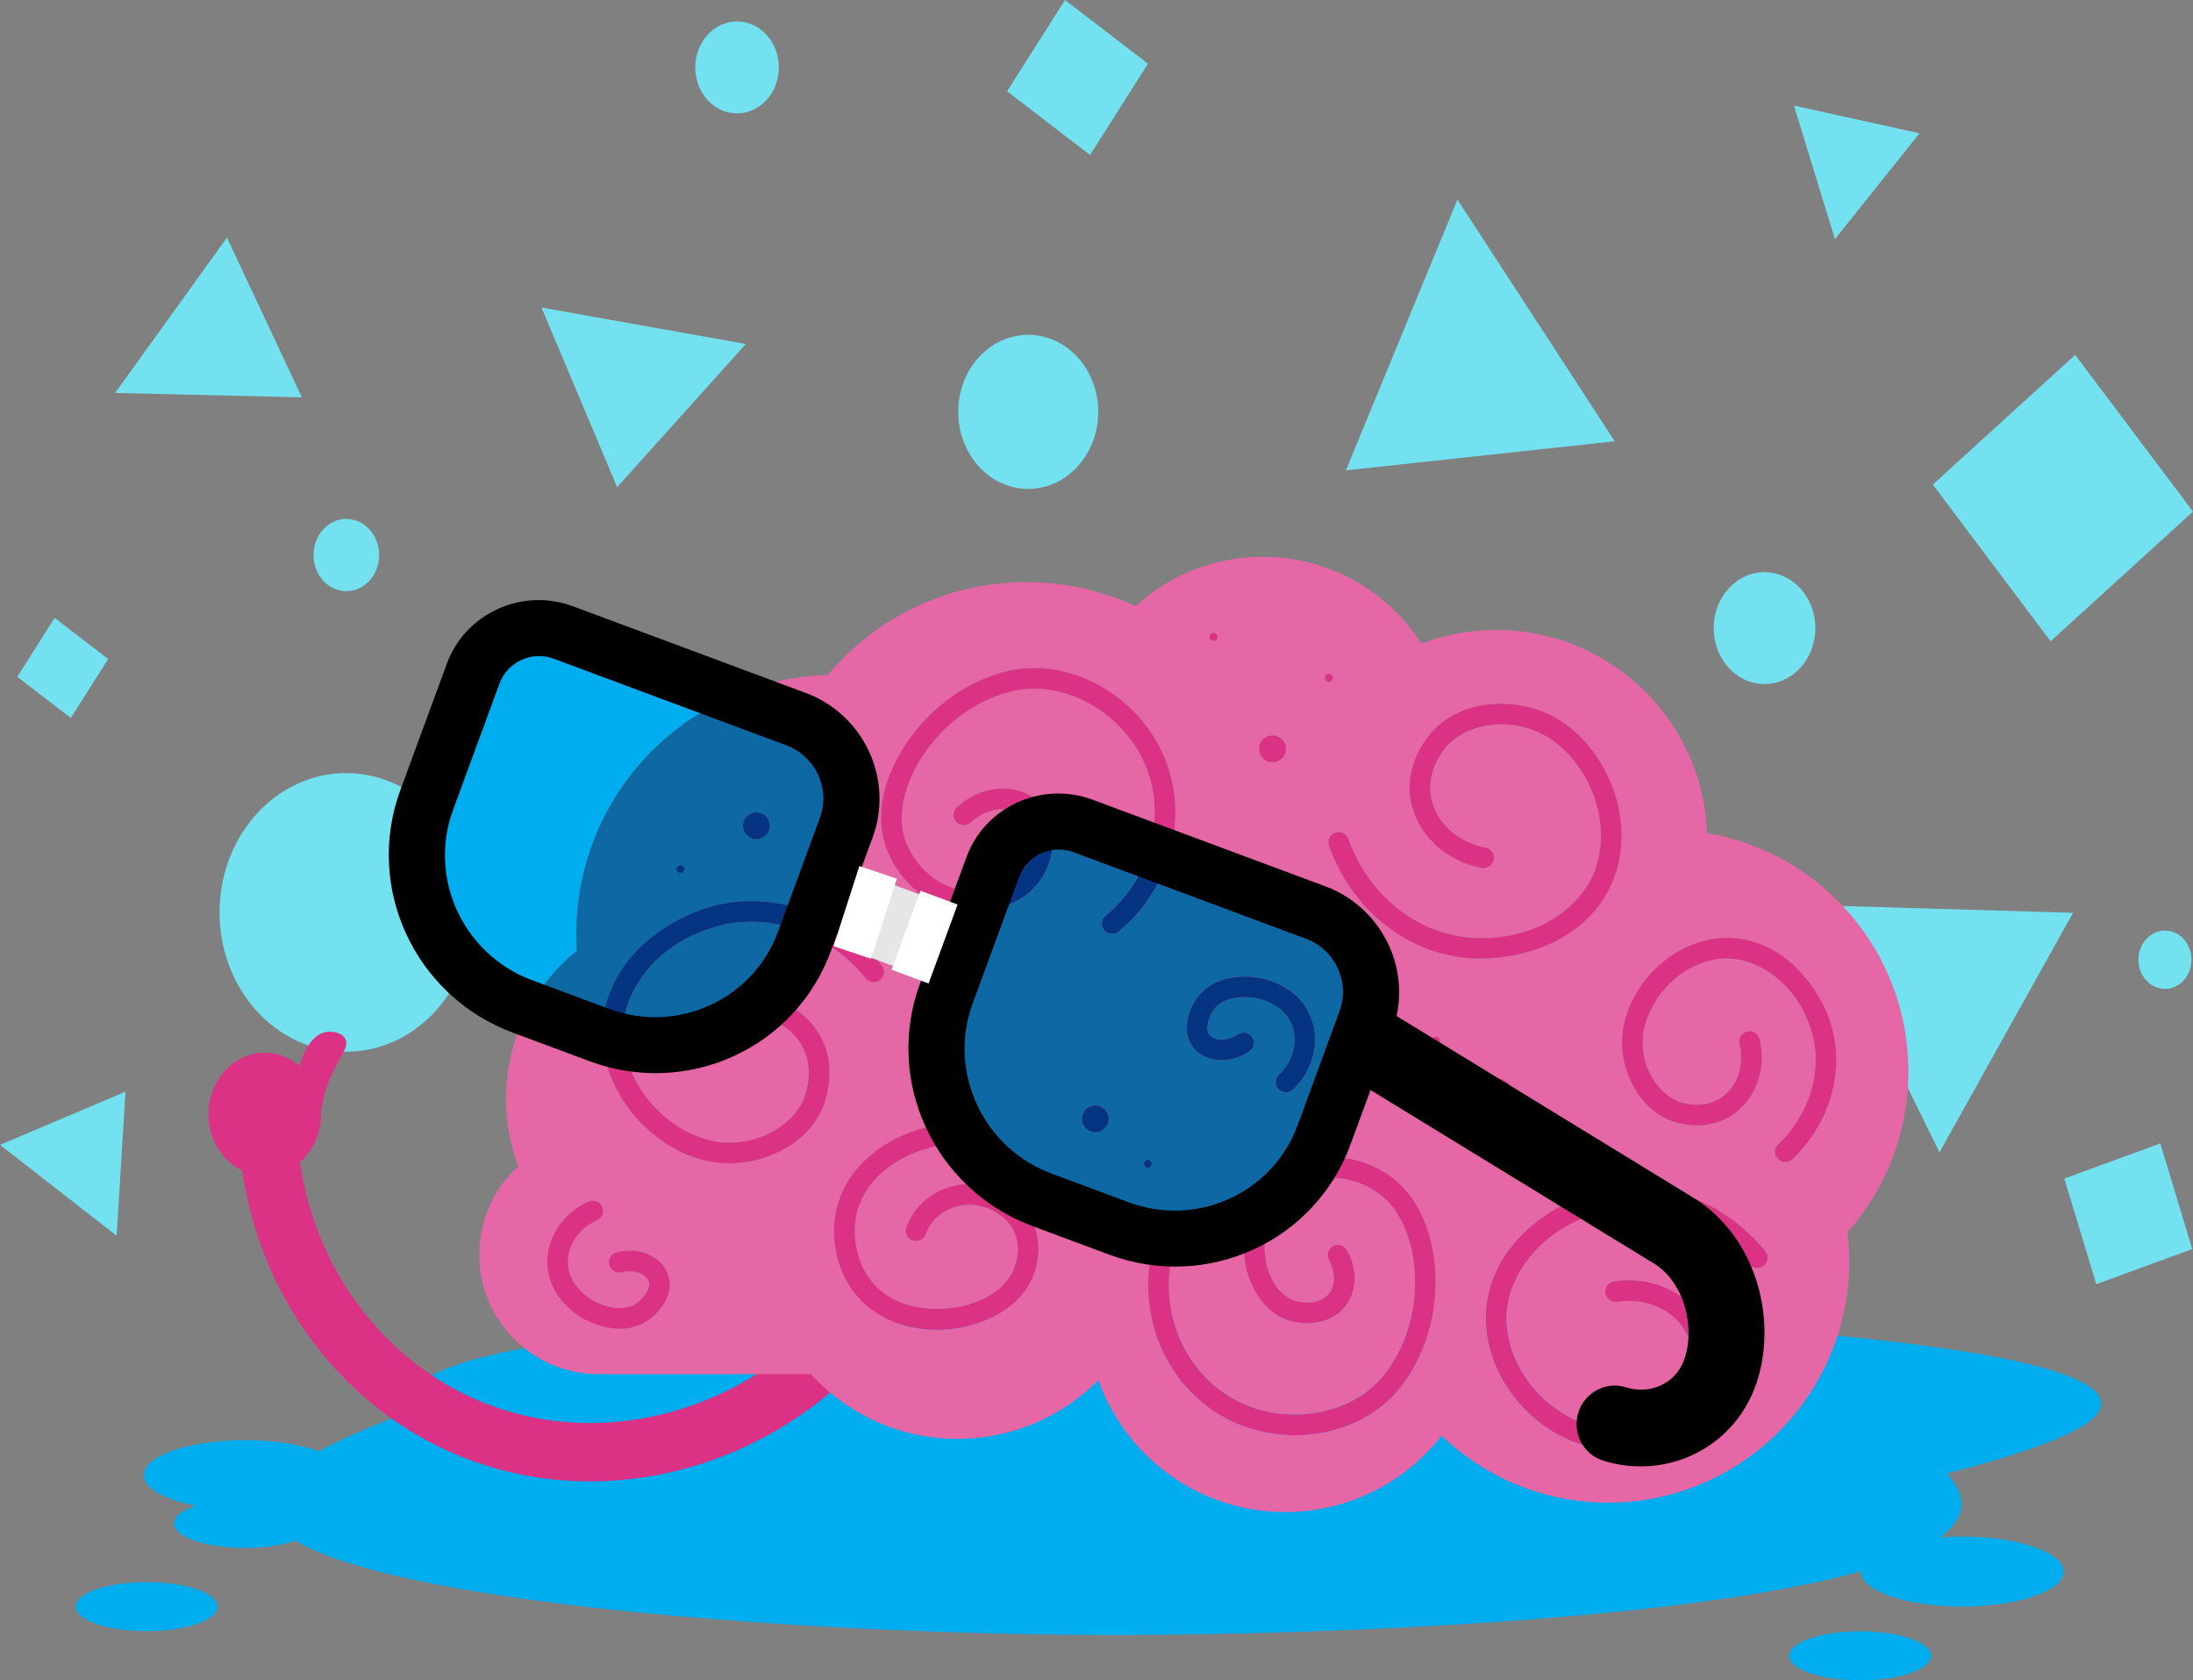<?xml version="1.0" encoding="utf-8"?>
<!-- Generator: Adobe Illustrator 25.4.1, SVG Export Plug-In . SVG Version: 6.00 Build 0)  -->
<svg version="1.1" id="Layer_1" xmlns="http://www.w3.org/2000/svg" xmlns:xlink="http://www.w3.org/1999/xlink" x="0px" y="0px"
	 viewBox="0 0 1140.58 873.86" style="enable-background:new 0 0 1140.58 873.86;" xml:space="preserve">
<rect x="0" y="0" width="1140.58" height="873.86" fill="#808080" stroke="none"/>
<style type="text/css">
	.st0{fill:#FFFFFF;}
	.st1{clip-path:url(#SVGID_00000074406774167708333440000016760027600010034063_);}
	.st2{clip-path:url(#SVGID_00000150805227843932671050000011299827289719194013_);}
	.st3{fill:#FFFFFF;stroke:#FFFFFF;stroke-width:0.75;stroke-miterlimit:10;}
	.st4{opacity:0.81;}
	.st5{fill:url(#SVGID_00000144330106004700293790000003886541479449733805_);}
	.st6{opacity:0.3;}
	.st7{fill:#F2F2F2;}
	.st8{opacity:0.61;fill:#F2F2F2;}
	.st9{opacity:0.69;fill:#F2F2F2;}
	.st10{opacity:0.53;}
	.st11{opacity:0.64;fill:#F2F2F2;}
	.st12{fill:#003800;}
	.st13{fill:#DC3285;}
	.st14{fill:#A52065;}
	.st15{fill:#005700;}
	.st16{fill:#2F6E0C;}
	.st17{clip-path:url(#SVGID_00000098205008539451509980000016824308007867464342_);fill:#007400;}
	.st18{opacity:0.62;clip-path:url(#SVGID_00000098205008539451509980000016824308007867464342_);}
	.st19{fill:none;stroke:#000000;stroke-width:6;stroke-miterlimit:10;}
	.st20{fill:#007400;}
	.st21{fill:#6AD542;}
	.st22{opacity:0.77;fill:url(#);}
	.st23{opacity:0.47;}
	.st24{fill:none;stroke:#000000;stroke-width:6;stroke-linecap:round;stroke-miterlimit:10;}
	.st25{fill:none;stroke:#DC3285;stroke-width:5;stroke-linecap:round;stroke-linejoin:round;stroke-miterlimit:10;}
	.st26{clip-path:url(#SVGID_00000096756346976943789690000014182916330662733242_);fill:#FFFFFF;}
	.st27{fill:#FFA002;}
	.st28{opacity:0.64;clip-path:url(#SVGID_00000103957765373428666690000011511619750471012508_);fill:#FFFFFF;}
	.st29{opacity:0.61;clip-path:url(#SVGID_00000109721008251079186010000004427801053798587306_);fill:#FFFFFF;}
	.st30{clip-path:url(#SVGID_00000007420380101883649080000005936897449400520878_);}
	.st31{fill:#999999;}
	.st32{fill:#1A1A1A;}
	.st33{opacity:0.43;fill:#FFFFFF;}
	.st34{opacity:0.43;fill:none;stroke:#FFFFFF;stroke-width:7;stroke-linecap:round;stroke-miterlimit:10;}
	.st35{fill:#6AD542;stroke:#FFFFFF;stroke-width:7;stroke-linecap:round;stroke-miterlimit:10;}
	.st36{fill:none;stroke:#E6E6E6;stroke-width:13;stroke-linecap:round;stroke-linejoin:round;stroke-miterlimit:10;}
	.st37{clip-path:url(#SVGID_00000008835730896091538850000014834786165840394638_);}
	.st38{opacity:0.43;fill:none;stroke:#1A1A1A;stroke-width:6;stroke-miterlimit:10;}
	.st39{fill:#666666;}
	.st40{fill:none;stroke:#FFFFFF;stroke-width:13;stroke-linecap:round;stroke-linejoin:round;stroke-miterlimit:10;}
	.st41{fill:none;stroke:#FFFFFF;stroke-width:11;stroke-linecap:round;stroke-linejoin:round;stroke-miterlimit:10;}
	.st42{fill:none;stroke:#FFE500;stroke-width:10;stroke-linecap:round;stroke-miterlimit:10;}
	.st43{clip-path:url(#SVGID_00000147913966000281512120000003692479325411523214_);fill:#DC3285;}
	.st44{clip-path:url(#SVGID_00000147913966000281512120000003692479325411523214_);fill:#FFFFFF;}
	.st45{clip-path:url(#SVGID_00000147913966000281512120000003692479325411523214_);fill:#333333;}
	.st46{clip-path:url(#SVGID_00000141417011369988061330000000930907454080884126_);fill:#DC3285;}
	.st47{clip-path:url(#SVGID_00000141417011369988061330000000930907454080884126_);fill:#FFFFFF;}
	.st48{clip-path:url(#SVGID_00000141417011369988061330000000930907454080884126_);fill:#333333;}
	.st49{fill:#56BE2F;}
	.st50{opacity:0.55;}
	.st51{fill:none;stroke:#000000;stroke-width:15;stroke-linecap:round;stroke-linejoin:round;stroke-miterlimit:10;}
	.st52{fill:#5C1537;}
	.st53{clip-path:url(#SVGID_00000168839725232294556760000016689593436187417519_);fill:#26AD35;}
	.st54{clip-path:url(#SVGID_00000168839725232294556760000016689593436187417519_);fill:#6AD542;}
	.st55{clip-path:url(#SVGID_00000168839725232294556760000016689593436187417519_);fill:#56BE2F;}
	.st56{clip-path:url(#SVGID_00000139264490155021375810000017572090194633945774_);fill:#45A840;}
	.st57{clip-path:url(#SVGID_00000139264490155021375810000017572090194633945774_);fill:#56BE2F;}
	.st58{clip-path:url(#SVGID_00000158725367553851728210000016155320465503218068_);fill:#45A840;}
	.st59{clip-path:url(#SVGID_00000158725367553851728210000016155320465503218068_);fill:#56BE2F;}
	.st60{clip-path:url(#SVGID_00000001661701042918770380000016902378451174610595_);fill:#6AD542;}
	.st61{opacity:0.7;clip-path:url(#SVGID_00000001661701042918770380000016902378451174610595_);}
	.st62{fill:#27B136;}
	.st63{clip-path:url(#SVGID_00000042700176488242905690000006119248215539342216_);fill:#3E8913;}
	.st64{clip-path:url(#SVGID_00000042700176488242905690000006119248215539342216_);fill:#6AD542;}
	.st65{clip-path:url(#SVGID_00000024713568953766961240000001178756814182454199_);fill:#29BD3A;}
	.st66{clip-path:url(#SVGID_00000024713568953766961240000001178756814182454199_);fill:#6AD542;}
	.st67{clip-path:url(#SVGID_00000052066835416155404180000009954099643162166457_);fill:#6AD542;}
	.st68{opacity:0.7;clip-path:url(#SVGID_00000052066835416155404180000009954099643162166457_);}
	.st69{clip-path:url(#SVGID_00000178202591983494207300000002960217279306806437_);fill:#6AD542;}
	.st70{opacity:0.56;clip-path:url(#SVGID_00000178202591983494207300000002960217279306806437_);fill:#26AD35;}
	.st71{clip-path:url(#SVGID_00000072267861627786068040000011633475381214390707_);fill:#45A840;}
	.st72{clip-path:url(#SVGID_00000072267861627786068040000011633475381214390707_);fill:#56BE2F;}
	.st73{fill:#333333;}
	.st74{opacity:0.42;fill:#292929;}
	.st75{opacity:0.15;fill:url(#);}
	.st76{clip-path:url(#SVGID_00000067942641174014680480000016357007360725521033_);fill:#3E8913;}
	.st77{clip-path:url(#SVGID_00000067942641174014680480000016357007360725521033_);fill:#6AD542;}
	.st78{fill:none;stroke:#000000;stroke-width:4;stroke-miterlimit:10;}
	.st79{fill:#00ADEE;}
	.st80{fill:#FFE500;}
	.st81{opacity:0.66;fill:#FFA002;}
	.st82{clip-path:url(#SVGID_00000094577274882230811560000013199236650902335146_);fill:#29BD3A;}
	.st83{clip-path:url(#SVGID_00000094577274882230811560000013199236650902335146_);fill:#6AD542;}
	.st84{fill:#00CCFF;}
	.st85{fill:#29BD3A;}
	.st86{fill:#FFD900;}
	.st87{fill:#EB8AB9;}
	.st88{opacity:0.78;fill:#E04B94;}
	.st89{clip-path:url(#SVGID_00000088113707063757292660000005702459061886351518_);fill:#6AD542;}
	.st90{opacity:0.7;clip-path:url(#SVGID_00000088113707063757292660000005702459061886351518_);}
	.st91{fill:#8BE04A;}
	.st92{opacity:0.28;fill:url(#SVGID_00000127746462983040701670000013638009131784648604_);}
	.st93{opacity:0.7;fill:url(#SVGID_00000097487659226853808960000005484253324036480687_);}
	.st94{clip-path:url(#SVGID_00000131333592475938040660000009024078385269716920_);fill:#DC3285;}
	.st95{clip-path:url(#SVGID_00000131333592475938040660000009024078385269716920_);fill:#FFCD55;}
	.st96{clip-path:url(#SVGID_00000131333592475938040660000009024078385269716920_);fill:#45C8F5;}
	.st97{clip-path:url(#SVGID_00000034068453405184409190000007208121409049335474_);fill:#FFFFFF;}
	.st98{clip-path:url(#SVGID_00000034068453405184409190000007208121409049335474_);}
	.st99{clip-path:url(#SVGID_00000129926595482760267210000007027380153126780322_);fill:#333333;}
	.st100{clip-path:url(#SVGID_00000129926595482760267210000007027380153126780322_);fill:#FFCD55;}
	.st101{clip-path:url(#SVGID_00000129926595482760267210000007027380153126780322_);}
	.st102{fill:#E6E6E6;}
	.st103{fill:#FFCD55;}
	.st104{opacity:0.73;fill:#FFFFFF;}
	.st105{opacity:0.73;fill:none;stroke:#FFFFFF;stroke-width:29;stroke-linecap:round;stroke-miterlimit:10;}
	.st106{opacity:0.26;fill:#FFFFFF;}
	.st107{opacity:0.26;fill:none;stroke:#FFFFFF;stroke-width:29;stroke-linecap:round;stroke-miterlimit:10;}
	.st108{fill:#45C8F5;}
	.st109{fill:#231F20;}
	.st110{clip-path:url(#SVGID_00000132089794593371953730000002245582398808360348_);}
	.st111{fill:url(#SVGID_00000119085369413601826780000016106727188637424307_);}
	.st112{clip-path:url(#SVGID_00000132089794593371953730000002245582398808360348_);fill:#FFA002;}
	.st113{opacity:0.5;}
	.st114{fill:none;}
	.st115{fill:#CCCCCC;}
	.st116{fill:#B3B3B3;}
	.st117{fill:none;stroke:#FFE500;stroke-width:7;stroke-linecap:round;stroke-miterlimit:10;}
	.st118{fill:none;stroke:#FFE500;stroke-width:7;stroke-linecap:round;stroke-miterlimit:10;stroke-dasharray:10.008,20.017;}
	.st119{fill:url(#SVGID_00000061439664335021144290000006576777042170458545_);}
	.st120{opacity:0.7;fill:#B3B3B3;}
	.st121{fill:url(#SVGID_00000130636160878958500820000008460197069923266705_);}
	.st122{clip-path:url(#SVGID_00000178903708060643458430000008883338224463504563_);fill:#8BE04A;}
	
		.st123{opacity:0.55;clip-path:url(#SVGID_00000178903708060643458430000008883338224463504563_);fill:url(#SVGID_00000116225467786353848300000013099486003960121531_);}
	.st124{fill:#E567A5;}
	.st125{fill:url(#SVGID_00000178192631295050206550000003306010893429583278_);}
	.st126{fill:#00ACD6;}
	.st127{fill:#9E005D;}
	.st128{fill:url(#SVGID_00000070089554048857503390000006736429952597601971_);}
	.st129{fill:none;stroke:#FFCD55;stroke-width:5;stroke-linecap:round;stroke-miterlimit:10;}
	.st130{fill:none;stroke:#FFCD55;stroke-width:5;stroke-linecap:round;stroke-miterlimit:10;stroke-dasharray:9.335,18.671;}
	.st131{fill:url(#SVGID_00000145776287282926622110000001932937201221249689_);}
	.st132{fill:url(#SVGID_00000039820880351790894380000008067307314008741514_);}
	.st133{clip-path:url(#SVGID_00000073684799673631253910000003447732944866461347_);fill:#007400;}
	.st134{opacity:0.62;clip-path:url(#SVGID_00000073684799673631253910000003447732944866461347_);}
	.st135{clip-path:url(#SVGID_00000140692598454115938500000015935505371885449395_);fill:#FFFFFF;}
	.st136{opacity:0.64;clip-path:url(#SVGID_00000181782145112058848410000005660185840346070948_);fill:#FFFFFF;}
	.st137{opacity:0.61;clip-path:url(#SVGID_00000106146377039240240410000012883465945961133218_);fill:#FFFFFF;}
	.st138{clip-path:url(#SVGID_00000178898992675080726330000003157089284009084588_);}
	.st139{clip-path:url(#SVGID_00000038414169705957739040000014312348966606474917_);}
	.st140{clip-path:url(#SVGID_00000031888343792483357740000007248351034738443955_);fill:#DC3285;}
	.st141{clip-path:url(#SVGID_00000031888343792483357740000007248351034738443955_);fill:#FFFFFF;}
	.st142{clip-path:url(#SVGID_00000031888343792483357740000007248351034738443955_);fill:#333333;}
	.st143{clip-path:url(#SVGID_00000043415178740497958310000003345297353627850380_);fill:#DC3285;}
	.st144{clip-path:url(#SVGID_00000043415178740497958310000003345297353627850380_);fill:#FFFFFF;}
	.st145{clip-path:url(#SVGID_00000043415178740497958310000003345297353627850380_);fill:#333333;}
	.st146{clip-path:url(#SVGID_00000133496408120710119020000002925024879394619297_);fill:#26AD35;}
	.st147{clip-path:url(#SVGID_00000133496408120710119020000002925024879394619297_);fill:#6AD542;}
	.st148{clip-path:url(#SVGID_00000133496408120710119020000002925024879394619297_);fill:#56BE2F;}
	.st149{clip-path:url(#SVGID_00000120552016253353850800000012399726086934154125_);fill:#45A840;}
	.st150{clip-path:url(#SVGID_00000120552016253353850800000012399726086934154125_);fill:#56BE2F;}
	.st151{clip-path:url(#SVGID_00000027566769320744442400000001597278367523212936_);fill:#45A840;}
	.st152{clip-path:url(#SVGID_00000027566769320744442400000001597278367523212936_);fill:#56BE2F;}
	.st153{clip-path:url(#SVGID_00000093164966353309597310000000283209723573760934_);fill:#6AD542;}
	.st154{opacity:0.7;clip-path:url(#SVGID_00000093164966353309597310000000283209723573760934_);}
	.st155{clip-path:url(#SVGID_00000069389146244749952280000017139550226880740234_);fill:#3E8913;}
	.st156{clip-path:url(#SVGID_00000069389146244749952280000017139550226880740234_);fill:#6AD542;}
	.st157{clip-path:url(#SVGID_00000124129254753976902260000004245017461638419645_);fill:#29BD3A;}
	.st158{clip-path:url(#SVGID_00000124129254753976902260000004245017461638419645_);fill:#6AD542;}
	.st159{clip-path:url(#SVGID_00000175298510041352253630000011369271388652664508_);fill:#6AD542;}
	.st160{opacity:0.7;clip-path:url(#SVGID_00000175298510041352253630000011369271388652664508_);}
	.st161{clip-path:url(#SVGID_00000042737168873610062810000005601052801251017858_);fill:#6AD542;}
	.st162{opacity:0.56;clip-path:url(#SVGID_00000042737168873610062810000005601052801251017858_);fill:#26AD35;}
	.st163{clip-path:url(#SVGID_00000132090342095878494390000005570772897056346279_);fill:#45A840;}
	.st164{clip-path:url(#SVGID_00000132090342095878494390000005570772897056346279_);fill:#56BE2F;}
	.st165{clip-path:url(#SVGID_00000127750902821824344440000000987729143527159978_);fill:#3E8913;}
	.st166{clip-path:url(#SVGID_00000127750902821824344440000000987729143527159978_);fill:#6AD542;}
	.st167{clip-path:url(#SVGID_00000178177474306151249660000011904357807453442476_);fill:#29BD3A;}
	.st168{clip-path:url(#SVGID_00000178177474306151249660000011904357807453442476_);fill:#6AD542;}
	.st169{clip-path:url(#SVGID_00000158012052118619989740000014100170981591557299_);fill:#6AD542;}
	.st170{opacity:0.7;clip-path:url(#SVGID_00000158012052118619989740000014100170981591557299_);}
	.st171{opacity:0.28;fill:url(#SVGID_00000148629773530223934630000000542251428095566976_);}
	.st172{opacity:0.7;fill:url(#SVGID_00000001622228099242792120000009942938945873200547_);}
	.st173{clip-path:url(#SVGID_00000008145476548736803140000014768086752300916364_);}
	.st174{clip-path:url(#SVGID_00000163042993969806647960000000243625347872552321_);}
	.st175{clip-path:url(#SVGID_00000089543587235134114080000012746129495801569967_);fill:#FFFFFF;}
	.st176{clip-path:url(#SVGID_00000089543587235134114080000012746129495801569967_);}
	.st177{clip-path:url(#SVGID_00000169546666874992549780000017791878436525694103_);fill:#333333;}
	.st178{clip-path:url(#SVGID_00000169546666874992549780000017791878436525694103_);fill:#FFCD55;}
	.st179{clip-path:url(#SVGID_00000169546666874992549780000017791878436525694103_);}
	.st180{clip-path:url(#SVGID_00000085234342300533981010000013200053007822208641_);}
	.st181{fill:url(#SVGID_00000139264747975565174250000016525728555963975300_);}
	.st182{clip-path:url(#SVGID_00000085234342300533981010000013200053007822208641_);fill:#FFA002;}
	.st183{fill:url(#SVGID_00000040541544461326912990000004725817751924928897_);}
	.st184{clip-path:url(#SVGID_00000029762758347523083150000007908047759700553397_);fill:#8BE04A;}
	
		.st185{opacity:0.55;clip-path:url(#SVGID_00000029762758347523083150000007908047759700553397_);fill:url(#SVGID_00000129200531632873349020000009497173913370518410_);}
	.st186{fill:#009245;}
	.st187{clip-path:url(#SVGID_00000057108102159699008260000017174163729485548182_);}
	.st188{fill:none;stroke:#FFFFFF;stroke-width:27;stroke-linecap:round;stroke-miterlimit:10;}
	.st189{fill:none;stroke:#2CAF4B;stroke-width:61;stroke-linecap:round;stroke-linejoin:round;stroke-miterlimit:10;}
	.st190{fill:none;stroke:#DC3285;stroke-width:13;stroke-linecap:round;stroke-linejoin:round;stroke-miterlimit:10;}
	.st191{fill:#2CAF4B;}
	.st192{opacity:0.1;}
	.st193{fill:#151814;}
	.st194{fill:none;stroke:#DC3285;stroke-width:30;stroke-miterlimit:10;}
	.st195{fill:#DC3285;stroke:#E567A5;stroke-width:6;stroke-miterlimit:10;}
	.st196{fill:#282560;}
	.st197{fill:url(#SVGID_00000045583492007889104860000009967881275926138035_);}
	.st198{fill:url(#SVGID_00000050623447110100432870000003711653378848873916_);}
	.st199{clip-path:url(#SVGID_00000067943382781819655810000017473895984106777005_);}
	.st200{clip-path:url(#SVGID_00000031203449984563430110000006036868436702728092_);}
	.st201{clip-path:url(#SVGID_00000059998509159369667760000000766672256773815954_);}
	.st202{fill:#006600;}
	.st203{opacity:0.77;}
	.st204{clip-path:url(#SVGID_00000054246680984378354110000017773120179515304068_);}
	.st205{clip-path:url(#SVGID_00000111157847090521190780000011585809862512009887_);}
	.st206{clip-path:url(#SVGID_00000113325728009491818760000000282192813107593367_);}
	.st207{clip-path:url(#SVGID_00000063597791621468069220000004517039648581984398_);}
	.st208{clip-path:url(#SVGID_00000123428333406354186620000009720015137002659468_);}
	.st209{clip-path:url(#SVGID_00000050636946550314112680000014209529116829226127_);}
	.st210{clip-path:url(#SVGID_00000003064000251340465520000014165771485976293821_);}
	.st211{clip-path:url(#SVGID_00000128459217809511345060000002474884214055478963_);}
	.st212{clip-path:url(#SVGID_00000125588081274019416270000008613378308874900615_);}
	.st213{clip-path:url(#SVGID_00000011748745845430684610000002412644772356792205_);}
	.st214{clip-path:url(#SVGID_00000039811825551605967330000014785194804012641179_);}
	.st215{clip-path:url(#SVGID_00000093869185928435103040000002196824076807285414_);fill:#FFFFFF;}
	.st216{opacity:0.64;clip-path:url(#SVGID_00000046307811375684786490000015485265313217694366_);fill:#FFFFFF;}
	.st217{opacity:0.61;clip-path:url(#SVGID_00000099656090244346260080000018442561768976565937_);fill:#FFFFFF;}
	.st218{opacity:0.43;}
	.st219{fill:#4D4D4D;}
	.st220{fill:#3B3B3B;}
	.st221{clip-path:url(#SVGID_00000093857988131245866480000001619648639880921249_);fill:#DC3285;}
	.st222{clip-path:url(#SVGID_00000093857988131245866480000001619648639880921249_);fill:#FFFFFF;}
	.st223{clip-path:url(#SVGID_00000093857988131245866480000001619648639880921249_);fill:#333333;}
	.st224{clip-path:url(#SVGID_00000016068464426178429350000000863568764889854098_);fill:#DC3285;}
	.st225{clip-path:url(#SVGID_00000016068464426178429350000000863568764889854098_);fill:#FFFFFF;}
	.st226{clip-path:url(#SVGID_00000016068464426178429350000000863568764889854098_);fill:#333333;}
	.st227{fill:#26AD35;}
	.st228{fill:#45A840;}
	.st229{opacity:0.56;fill:#26AD35;}
	.st230{opacity:0.42;}
	.st231{fill:#292929;}
	.st232{opacity:0.15;}
	.st233{clip-path:url(#SVGID_00000128472678836044303510000009965038996803167927_);}
	.st234{clip-path:url(#SVGID_00000084505931915551890540000001766983202688582584_);}
	.st235{clip-path:url(#SVGID_00000097486496743982944690000013519478109433561240_);}
	.st236{clip-path:url(#SVGID_00000158709110018075507190000002225023108546859402_);}
	.st237{clip-path:url(#SVGID_00000075850521229272755500000001756321554721480379_);}
	.st238{clip-path:url(#SVGID_00000108284400783503093920000013421306899590620304_);}
	.st239{clip-path:url(#SVGID_00000033357082985444569950000016656564206758773663_);}
	.st240{clip-path:url(#SVGID_00000163774400907508764560000014972516428442209925_);}
	.st241{clip-path:url(#SVGID_00000069393920963888309190000006816956037794086053_);}
	.st242{clip-path:url(#SVGID_00000063633054648489594330000015256515982863620998_);}
	.st243{clip-path:url(#SVGID_00000114056114868817606480000009033517835549980312_);}
	.st244{clip-path:url(#SVGID_00000167385963453359951880000001067315603736655237_);}
	.st245{clip-path:url(#SVGID_00000106115555743796856510000004319519789994472357_);}
	.st246{clip-path:url(#SVGID_00000017514008456659011800000006651197308850372784_);}
	.st247{clip-path:url(#SVGID_00000011008055035331504780000000093775816189141687_);}
	.st248{clip-path:url(#SVGID_00000142862235361378138920000008089977143793469625_);}
	.st249{clip-path:url(#SVGID_00000130632810938582432640000013764284584177706881_);}
	.st250{clip-path:url(#SVGID_00000049911818987447455620000014873951201429477285_);}
	.st251{clip-path:url(#SVGID_00000162312449692851686310000006547645846370544018_);}
	.st252{clip-path:url(#SVGID_00000048474236751344496690000011491059272713406120_);}
	.st253{clip-path:url(#SVGID_00000137835478337047639820000013603744725077208988_);}
	.st254{clip-path:url(#SVGID_00000163051168226524029910000005735444944108466107_);}
	.st255{clip-path:url(#SVGID_00000163774030425959243580000005892993649538323073_);}
	.st256{clip-path:url(#SVGID_00000117644809295281708900000015576850566727476880_);}
	.st257{clip-path:url(#SVGID_00000012445681262457804510000014864222192660700552_);}
	.st258{clip-path:url(#SVGID_00000183948626892228659030000018012049051832713916_);}
	.st259{clip-path:url(#SVGID_00000010287395570593162750000006595034380228715952_);}
	.st260{clip-path:url(#SVGID_00000075867468309512576860000005072105744922106543_);}
	.st261{clip-path:url(#SVGID_00000160166625563470294070000011237558927842102676_);}
	.st262{clip-path:url(#SVGID_00000111911441145840651300000000079825019492021124_);}
	.st263{clip-path:url(#SVGID_00000008845487124663596750000000721536584506759824_);}
	.st264{clip-path:url(#SVGID_00000175296460292235376490000013573515068471335048_);}
	.st265{clip-path:url(#SVGID_00000025430299690994211170000003016445761215412386_);}
	.st266{clip-path:url(#SVGID_00000099664501038584693410000010589216545054351295_);}
	.st267{clip-path:url(#SVGID_00000078042335812748040250000009012990207486309777_);}
	.st268{clip-path:url(#SVGID_00000052071502746954133730000011148007085394525347_);}
	.st269{clip-path:url(#SVGID_00000178913813800526150330000008985413097286591385_);}
	.st270{clip-path:url(#SVGID_00000031188774122117407980000015014359590015941532_);}
	.st271{clip-path:url(#SVGID_00000160880304372613875430000005687671247165941427_);}
	.st272{clip-path:url(#SVGID_00000074425810095542012380000005270899027841591728_);}
	.st273{clip-path:url(#SVGID_00000006671235432840293450000016244083348239420294_);}
	.st274{clip-path:url(#SVGID_00000045579825978088058560000011608846424535546503_);}
	.st275{clip-path:url(#SVGID_00000178885005303119680170000016202019459628563077_);}
	.st276{clip-path:url(#SVGID_00000065068548011001867810000005883120921671421834_);}
	.st277{clip-path:url(#SVGID_00000096052299480962930790000003281159797320017800_);}
	.st278{clip-path:url(#SVGID_00000124160870168698006100000015011505049315708852_);}
	.st279{clip-path:url(#SVGID_00000104678416383173153360000016826087379590651264_);}
	.st280{clip-path:url(#SVGID_00000104669405935869104820000014043165606725003938_);}
	.st281{clip-path:url(#SVGID_00000016758934387619418050000008044446091822125737_);}
	.st282{clip-path:url(#SVGID_00000043452469872506437330000017117088203788102289_);}
	.st283{clip-path:url(#SVGID_00000099628686546856189820000008751194236088019631_);}
	.st284{clip-path:url(#SVGID_00000116934766761227011380000001165115128229072028_);}
	.st285{clip-path:url(#SVGID_00000065765019906564366330000012922453384528808353_);}
	.st286{clip-path:url(#SVGID_00000092443940471500352480000007809031839624482715_);}
	.st287{clip-path:url(#SVGID_00000181788374565993529270000004855789681085167532_);}
	.st288{clip-path:url(#SVGID_00000041997541158218932440000010666450245072446379_);}
	.st289{clip-path:url(#SVGID_00000141428635582743088970000014284365866606481592_);}
	.st290{clip-path:url(#SVGID_00000106846444840894499860000000674337767340144291_);}
	.st291{clip-path:url(#SVGID_00000039096594169741966890000011024991707944467903_);}
	.st292{clip-path:url(#SVGID_00000108286915831786381450000007153564416235678857_);}
	.st293{clip-path:url(#SVGID_00000113310608854569360090000005054187602210096043_);}
	.st294{clip-path:url(#SVGID_00000134229470877185435460000006723763523674758334_);}
	.st295{clip-path:url(#SVGID_00000010991822318629630720000004160043588053442986_);}
	.st296{clip-path:url(#SVGID_00000036210396113285174200000006034923528160135599_);}
	.st297{clip-path:url(#SVGID_00000013885928877680301730000016831023628396929442_);}
	.st298{clip-path:url(#SVGID_00000176039455838791960480000014682439058751264692_);}
	.st299{clip-path:url(#SVGID_00000042735196394884272350000001796867819150995872_);}
	.st300{clip-path:url(#SVGID_00000018234068787885734510000003989754510985902526_);}
	.st301{clip-path:url(#SVGID_00000065070603578357523940000007274839498142060217_);}
	.st302{clip-path:url(#SVGID_00000118394066039918890030000006873734086001628586_);}
	.st303{clip-path:url(#SVGID_00000026852202918587526450000007985698201136171905_);}
	.st304{clip-path:url(#SVGID_00000165942345605763896680000006182559596581850556_);}
	.st305{clip-path:url(#SVGID_00000084517681081433927200000012939029331922153907_);}
	.st306{clip-path:url(#SVGID_00000006671577185558366120000015904848829371078545_);}
	.st307{clip-path:url(#SVGID_00000069356576282708370420000011361623262401520261_);}
	.st308{clip-path:url(#SVGID_00000175320667023233110970000010071415547451484547_);}
	.st309{clip-path:url(#SVGID_00000077292028174783177010000010187965057513328820_);}
	.st310{clip-path:url(#SVGID_00000034057703128271429540000015030611253161475502_);}
	.st311{clip-path:url(#SVGID_00000084489093104413678200000017458629452245013656_);}
	.st312{clip-path:url(#SVGID_00000173840632872649604410000010692668872116265902_);}
	.st313{clip-path:url(#SVGID_00000095331526902353219950000015885584862711217057_);}
	.st314{clip-path:url(#SVGID_00000093139893832056245330000009109478621479847068_);}
	.st315{fill:#54BA2E;}
	.st316{fill:#008DF2;}
	.st317{opacity:0.76;}
	.st318{clip-path:url(#SVGID_00000137112607670151363600000015632133746497217689_);fill:#0088C7;}
	.st319{clip-path:url(#SVGID_00000137112607670151363600000015632133746497217689_);fill:#0189C8;}
	.st320{clip-path:url(#SVGID_00000137112607670151363600000015632133746497217689_);fill:#028AC9;}
	.st321{clip-path:url(#SVGID_00000137112607670151363600000015632133746497217689_);fill:#048BC9;}
	.st322{clip-path:url(#SVGID_00000137112607670151363600000015632133746497217689_);fill:#058CCA;}
	.st323{clip-path:url(#SVGID_00000137112607670151363600000015632133746497217689_);fill:#068DCB;}
	.st324{clip-path:url(#SVGID_00000137112607670151363600000015632133746497217689_);fill:#078FCC;}
	.st325{clip-path:url(#SVGID_00000137112607670151363600000015632133746497217689_);fill:#0890CC;}
	.st326{clip-path:url(#SVGID_00000137112607670151363600000015632133746497217689_);fill:#0991CD;}
	.st327{clip-path:url(#SVGID_00000137112607670151363600000015632133746497217689_);fill:#0B92CE;}
	.st328{clip-path:url(#SVGID_00000137112607670151363600000015632133746497217689_);fill:#0C93CF;}
	.st329{clip-path:url(#SVGID_00000137112607670151363600000015632133746497217689_);fill:#0D94D0;}
	.st330{clip-path:url(#SVGID_00000137112607670151363600000015632133746497217689_);fill:#0E95D0;}
	.st331{clip-path:url(#SVGID_00000137112607670151363600000015632133746497217689_);fill:#0F96D1;}
	.st332{clip-path:url(#SVGID_00000137112607670151363600000015632133746497217689_);fill:#1097D2;}
	.st333{clip-path:url(#SVGID_00000137112607670151363600000015632133746497217689_);fill:#1198D3;}
	.st334{clip-path:url(#SVGID_00000137112607670151363600000015632133746497217689_);fill:#1399D3;}
	.st335{clip-path:url(#SVGID_00000137112607670151363600000015632133746497217689_);fill:#149AD4;}
	.st336{clip-path:url(#SVGID_00000137112607670151363600000015632133746497217689_);fill:#159BD5;}
	.st337{clip-path:url(#SVGID_00000137112607670151363600000015632133746497217689_);fill:#169CD6;}
	.st338{clip-path:url(#SVGID_00000137112607670151363600000015632133746497217689_);fill:#179DD6;}
	.st339{clip-path:url(#SVGID_00000137112607670151363600000015632133746497217689_);fill:#189ED7;}
	.st340{clip-path:url(#SVGID_00000137112607670151363600000015632133746497217689_);fill:#199FD8;}
	.st341{clip-path:url(#SVGID_00000137112607670151363600000015632133746497217689_);fill:#1AA0D9;}
	.st342{clip-path:url(#SVGID_00000137112607670151363600000015632133746497217689_);fill:#1BA1D9;}
	.st343{clip-path:url(#SVGID_00000137112607670151363600000015632133746497217689_);fill:#1DA2DA;}
	.st344{clip-path:url(#SVGID_00000137112607670151363600000015632133746497217689_);fill:#1EA4DB;}
	.st345{clip-path:url(#SVGID_00000137112607670151363600000015632133746497217689_);fill:#1FA5DC;}
	.st346{clip-path:url(#SVGID_00000137112607670151363600000015632133746497217689_);fill:#20A6DC;}
	.st347{clip-path:url(#SVGID_00000137112607670151363600000015632133746497217689_);fill:#21A7DD;}
	.st348{clip-path:url(#SVGID_00000137112607670151363600000015632133746497217689_);fill:#22A8DE;}
	.st349{clip-path:url(#SVGID_00000137112607670151363600000015632133746497217689_);fill:#23A9DE;}
	.st350{clip-path:url(#SVGID_00000137112607670151363600000015632133746497217689_);fill:#24AADF;}
	.st351{clip-path:url(#SVGID_00000137112607670151363600000015632133746497217689_);fill:#25ABE0;}
	.st352{clip-path:url(#SVGID_00000137112607670151363600000015632133746497217689_);fill:#26ABE1;}
	.st353{clip-path:url(#SVGID_00000137112607670151363600000015632133746497217689_);fill:#27ACE1;}
	.st354{clip-path:url(#SVGID_00000137112607670151363600000015632133746497217689_);fill:#28ADE2;}
	.st355{clip-path:url(#SVGID_00000137112607670151363600000015632133746497217689_);fill:#29AEE3;}
	.st356{clip-path:url(#SVGID_00000137112607670151363600000015632133746497217689_);fill:#2AAFE3;}
	.st357{clip-path:url(#SVGID_00000137112607670151363600000015632133746497217689_);fill:#2BB0E4;}
	.st358{clip-path:url(#SVGID_00000137112607670151363600000015632133746497217689_);fill:#2CB1E5;}
	.st359{clip-path:url(#SVGID_00000137112607670151363600000015632133746497217689_);fill:#2EB2E5;}
	.st360{clip-path:url(#SVGID_00000137112607670151363600000015632133746497217689_);fill:#2FB3E6;}
	.st361{clip-path:url(#SVGID_00000137112607670151363600000015632133746497217689_);fill:#30B4E7;}
	.st362{clip-path:url(#SVGID_00000137112607670151363600000015632133746497217689_);fill:#31B5E7;}
	.st363{clip-path:url(#SVGID_00000137112607670151363600000015632133746497217689_);fill:#32B6E8;}
	.st364{clip-path:url(#SVGID_00000137112607670151363600000015632133746497217689_);fill:#32B7E9;}
	.st365{clip-path:url(#SVGID_00000137112607670151363600000015632133746497217689_);fill:#33B8E9;}
	.st366{clip-path:url(#SVGID_00000137112607670151363600000015632133746497217689_);fill:#34B9EA;}
	.st367{clip-path:url(#SVGID_00000137112607670151363600000015632133746497217689_);fill:#35BAEB;}
	.st368{clip-path:url(#SVGID_00000137112607670151363600000015632133746497217689_);fill:#36BAEB;}
	.st369{clip-path:url(#SVGID_00000137112607670151363600000015632133746497217689_);fill:#37BBEC;}
	.st370{clip-path:url(#SVGID_00000137112607670151363600000015632133746497217689_);fill:#38BCEC;}
	.st371{clip-path:url(#SVGID_00000137112607670151363600000015632133746497217689_);fill:#39BDED;}
	.st372{clip-path:url(#SVGID_00000137112607670151363600000015632133746497217689_);fill:#3ABEEE;}
	.st373{clip-path:url(#SVGID_00000137112607670151363600000015632133746497217689_);fill:#3BBFEE;}
	.st374{clip-path:url(#SVGID_00000137112607670151363600000015632133746497217689_);fill:#3CC0EF;}
	.st375{clip-path:url(#SVGID_00000137112607670151363600000015632133746497217689_);fill:#3DC0F0;}
	.st376{clip-path:url(#SVGID_00000137112607670151363600000015632133746497217689_);fill:#3EC1F0;}
	.st377{clip-path:url(#SVGID_00000137112607670151363600000015632133746497217689_);fill:#3EC2F1;}
	.st378{clip-path:url(#SVGID_00000137112607670151363600000015632133746497217689_);fill:#3FC3F1;}
	.st379{clip-path:url(#SVGID_00000137112607670151363600000015632133746497217689_);fill:#40C3F2;}
	.st380{clip-path:url(#SVGID_00000137112607670151363600000015632133746497217689_);fill:#41C4F2;}
	.st381{clip-path:url(#SVGID_00000137112607670151363600000015632133746497217689_);fill:#42C5F3;}
	.st382{clip-path:url(#SVGID_00000137112607670151363600000015632133746497217689_);fill:#42C6F3;}
	.st383{clip-path:url(#SVGID_00000137112607670151363600000015632133746497217689_);fill:#43C6F4;}
	.st384{clip-path:url(#SVGID_00000137112607670151363600000015632133746497217689_);fill:#44C7F4;}
	.st385{clip-path:url(#SVGID_00000137112607670151363600000015632133746497217689_);fill:#44C8F5;}
	.st386{clip-path:url(#SVGID_00000137112607670151363600000015632133746497217689_);fill:#45C8F5;}
	.st387{fill:url(#SVGID_00000073002903399116279510000017905501072550301351_);}
	.st388{fill:url(#SVGID_00000023272749995585469350000002601538483775929008_);}
	.st389{fill:url(#SVGID_00000056407517046478001620000004922079250057558401_);}
	.st390{fill:url(#SVGID_00000123418757321164095550000004051436933208338319_);}
	.st391{fill:#FF7FC8;}
	.st392{clip-path:url(#SVGID_00000035505223140322574750000011988734090861935026_);fill:#333333;}
	.st393{clip-path:url(#SVGID_00000035505223140322574750000011988734090861935026_);fill:#FFCD55;}
	.st394{clip-path:url(#SVGID_00000035505223140322574750000011988734090861935026_);}
	.st395{fill:#73E1EF;}
	.st396{fill:#0E68A3;}
	.st397{fill:#053483;}
</style>
<g>
	<g>
		<g>
			<g>
				<polygon class="st395" points="700,244.6 758.02,103.79 839.82,229.48 				"/>
			</g>
			<g>
				<polygon class="st395" points="1078.2,474.71 1008.73,599.27 945.43,470.79 				"/>
			</g>
			<g>
				<polygon class="st395" points="933.02,54.91 998.36,69.31 954.36,124.37 				"/>
			</g>
			<g>
				<ellipse class="st395" cx="917.73" cy="326.65" rx="26.44" ry="29.09"/>
			</g>
			<g>
				<ellipse class="st395" cx="1125.99" cy="499.11" rx="13.79" ry="15.17"/>
			</g>
			<g>
				<polygon class="st395" points="1005.25,251.98 1079.31,184.55 1140.58,266.05 1066.52,333.48 				"/>
			</g>
			<g>
				<polygon class="st395" points="1123.57,594.64 1140.19,649.57 1090.27,667.85 1073.65,612.92 				"/>
			</g>
		</g>
		<g>
			<g>
				<polygon class="st395" points="118.04,123.58 157,206.63 59.85,204.35 				"/>
			</g>
			<g>
				<polygon class="st395" points="0,595.39 65.25,567.72 60.68,642.66 				"/>
			</g>
			<g>
				<polygon class="st395" points="281.61,159.92 387.9,178.9 320.97,253.34 				"/>
			</g>
			<g>
				<ellipse class="st395" cx="534.78" cy="214.19" rx="36.41" ry="40.07"/>
			</g>
			<g>
				<ellipse class="st395" cx="383.34" cy="35.06" rx="21.73" ry="23.91"/>
			</g>
			<g>
				<ellipse class="st395" cx="180.13" cy="288.65" rx="17.07" ry="18.79"/>
			</g>
			<g>
				<ellipse class="st395" cx="180.03" cy="474.5" rx="65.84" ry="72.45"/>
			</g>
			<g>
				<polygon class="st395" points="553.91,0 597.05,33.15 566.93,80.62 523.79,47.47 				"/>
			</g>
			<g>
				<polygon class="st395" points="28.42,321.33 56.28,342.73 36.83,373.38 8.98,351.98 				"/>
			</g>
		</g>
		<g>
			<path class="st79" d="M1092.89,729.55c-1.86-37.38-319.68-50.59-502.66-46.52c-74.03,1.65-373.65,0.58-378.72,46.52
				c-0.18,1.65,0.07,3.34,0.66,5.04c-20.31,7.39-35.32,14.09-46.28,20.14c-9.61-3.56-23.29-5.79-38.48-5.79
				c-29.06,0-52.63,8.15-52.63,18.2c0,6.85,10.95,12.81,27.11,15.92c-7,2.32-11.38,5.58-11.38,9.2c0,7.04,16.52,12.76,36.89,12.76
				c10.24,0,19.5-1.44,26.19-3.77c59.53,34.93,284.62,49.38,431.72,49.02c106.78-0.26,292.46-7.59,382.67-33.2
				c0,0.08-0.02,0.16-0.02,0.24c0,10.05,23.56,18.2,52.63,18.2c29.06,0,52.63-8.15,52.63-18.2s-23.56-18.2-52.63-18.2
				c-3.95,0-7.8,0.16-11.51,0.44c6.61-4.85,10.47-10.14,11.01-15.9c0.55-5.76-2.25-11.57-7.45-17.32
				C1053.95,755.39,1093.55,742.86,1092.89,729.55z"/>
			<ellipse class="st79" cx="967.47" cy="861.11" rx="36.89" ry="12.76"/>
			<ellipse class="st79" cx="76.26" cy="835.53" rx="36.89" ry="12.76"/>
		</g>
		<path class="st13" d="M441.96,668.49c-43.92,62.69-124.54,88.1-191.7,60.44c-50.47-20.79-86.04-68.49-94.29-124.5
			c6.71-5.86,11.02-14.86,11.02-24.98c0-0.39-0.04-0.76-0.05-1.15c1.14-8.02,3.31-14.36,5.46-19.12c4.35-9.66,9.39-14.78,7.21-18.92
			c-1.59-3.02-6.33-4.2-9.91-3.6c-6.92,1.15-11.65,9.24-13.88,17.69c-4.99-4.29-11.26-6.88-18.11-6.88
			c-16.17,0-29.28,14.32-29.28,31.98c0,13.07,7.18,24.28,17.46,29.25c9.76,66.57,52.34,123.42,112.8,148.33
			c21.94,9.04,45.04,13.36,68.12,13.36c61.28,0,122.26-30.54,160.04-84.46L441.96,668.49z"/>
		<path class="st124" d="M379.2,594.27c19.74-0.01,33.84-11.39,38.58-21.96c0.71-1.58,6.71-15.84-0.86-28.86
			c-5.41-9.31-15.97-15.06-27.64-15.55c-18.34,13.18-41.85,18.66-65.02,13.95c1.23,12.16,6.93,24.27,16.26,34.1
			C351.43,587.42,365.88,594.27,379.2,594.27z"/>
		<path class="st13" d="M838.76,458.42c6.71-16.16,6.08-35.52-1.74-53.11c-7.72-17.36-21.04-30.47-36.54-35.96
			c-16.74-5.93-40.26-4.99-55.06,10.5c-2.59,2.71-15.33,17.23-11.64,36.89c3.23,17.22,18.04,31.14,36.85,34.65
			c2.91,0.54,5.72-1.39,6.27-4.3c0.26-1.41-0.04-2.84-0.85-4.02c-0.81-1.18-2.04-1.98-3.45-2.24c-14.49-2.7-25.84-13.18-28.26-26.07
			c-2.78-14.8,7.64-26.23,8.84-27.48c8.01-8.37,25.1-14.39,43.71-7.79c12.55,4.44,23.88,15.73,30.31,30.2
			c6.63,14.9,7.22,31.16,1.64,44.61c-6.93,16.68-27.7,33.53-57.76,33.53c-2.08,0-4.2-0.08-6.37-0.25
			c-28.19-2.17-53.07-22.31-63.39-51.31c-0.48-1.35-1.46-2.44-2.76-3.05c-0.73-0.35-1.51-0.52-2.3-0.52c-0.61,0-1.22,0.1-1.81,0.31
			c-1.35,0.48-2.44,1.46-3.06,2.76c-0.62,1.3-0.69,2.76-0.21,4.11c11.74,33,40.28,55.93,72.69,58.43c2.01,0.16,4.09,0.23,6.2,0.23
			c0,0,0.01,0,0.01,0c12.15,0,24.73-2.6,35.41-7.33C821.25,484.23,832.75,472.89,838.76,458.42z"/>
		<path class="st13" d="M602.97,388.22c-7.26-13.88-19.01-25.53-33.09-32.79c-14.12-7.28-29.68-9.71-43.83-6.86
			c-19.04,3.84-37.52,15.68-50.68,32.48c-12.97,16.55-19.04,35.32-16.65,51.5c2.42,16.43,16.61,36.26,38.15,40.63
			c8.18,1.66,17.49,0.99,25.56-1.83c9.53-3.34,16.76-9.3,20.92-17.25c2.77-5.3,4.39-11.77,4.42-17.76
			c0.05-7.97-2.62-14.68-7.73-19.41c-11.01-10.18-29.64-8.9-42.42,2.93c-2.18,2.01-2.31,5.42-0.29,7.6c2.01,2.17,5.42,2.3,7.6,0.29
			c9.56-8.85,21.88-8.41,27.81-2.92c6.77,6.27,4.26,18.22,1.08,24.29c-6.1,11.66-22.49,16.03-34.82,13.53
			c-16.12-3.28-27.74-18.67-29.65-31.66c-1.92-13.05,3.46-29.22,14.4-43.26c11.54-14.82,27.73-25.25,44.43-28.62
			c3.18-0.64,6.43-0.95,9.69-0.95c21.82,0,44.48,13.85,55.57,35.05c14.35,27.45,6.59,62.36-18.46,83c-2.29,1.88-2.61,5.28-0.73,7.57
			c1.02,1.24,2.54,1.96,4.15,1.96h0c0,0,0,0,0,0c1.26,0,2.43-0.42,3.41-1.23C610.77,460.65,619.67,420.15,602.97,388.22z"/>
		<path class="st13" d="M779.48,575.13c3.87,0,7.02-3.15,7.02-7.02c0-3.87-3.15-7.02-7.02-7.02s-7.02,3.15-7.02,7.02
			C772.45,571.99,775.6,575.13,779.48,575.13z"/>
		<path class="st13" d="M746.74,539.14c-1.15,0-2.08,0.93-2.08,2.08s0.93,2.08,2.08,2.08s2.08-0.93,2.08-2.08
			S747.88,539.14,746.74,539.14z"/>
		<path class="st13" d="M570.52,574.9c-0.3-0.04-0.6-0.06-0.89-0.06c-1.55,0-3.05,0.51-4.29,1.48c-3.06,2.37-3.61,6.79-1.24,9.85
			c1.15,1.48,2.81,2.43,4.67,2.66c1.86,0.23,3.7-0.27,5.18-1.42c3.06-2.37,3.61-6.79,1.24-9.85
			C574.04,576.08,572.38,575.13,570.52,574.9z"/>
		<path class="st13" d="M666.14,395c1.48-1.15,2.42-2.81,2.66-4.67c0.23-1.86-0.27-3.7-1.42-5.18c-1.15-1.48-2.81-2.43-4.67-2.66
			c-0.3-0.04-0.59-0.06-0.89-0.06c-1.55,0-3.05,0.51-4.29,1.48c-1.48,1.15-2.43,2.81-2.66,4.67c-0.23,1.86,0.27,3.7,1.42,5.18
			C658.66,396.81,663.08,397.37,666.14,395z"/>
		<path class="st13" d="M568.75,622.15c-0.09-0.01-0.18-0.02-0.26-0.02c-0.46,0-0.9,0.15-1.27,0.44c-0.44,0.34-0.72,0.83-0.79,1.38
			c-0.07,0.55,0.08,1.1,0.42,1.54c0.34,0.44,0.83,0.72,1.38,0.79c0.55,0.07,1.1-0.08,1.54-0.42h0c0.91-0.7,1.07-2.02,0.37-2.92
			C569.79,622.5,569.3,622.22,568.75,622.15z"/>
		<path class="st13" d="M630.88,333.32c0.55,0.07,1.1-0.08,1.54-0.42c0.91-0.7,1.07-2.01,0.37-2.92c-0.41-0.53-1.03-0.81-1.65-0.81
			c-0.45,0-0.9,0.14-1.27,0.44c-0.44,0.34-0.72,0.83-0.79,1.38c-0.07,0.55,0.08,1.1,0.42,1.54
			C629.84,332.97,630.33,333.25,630.88,333.32z"/>
		<path class="st13" d="M598.3,606.84c0.91-0.7,1.07-2.02,0.37-2.92c-0.34-0.44-0.83-0.72-1.38-0.79c-0.09-0.01-0.18-0.02-0.26-0.02
			c-0.46,0-0.9,0.15-1.27,0.44c-0.44,0.34-0.72,0.83-0.79,1.38c-0.07,0.55,0.08,1.1,0.42,1.54c0.34,0.44,0.83,0.72,1.38,0.79
			C597.32,607.32,597.86,607.18,598.3,606.84L598.3,606.84z"/>
		<path class="st13" d="M692.41,354.12c0.91-0.71,1.07-2.02,0.37-2.92c-0.34-0.44-0.83-0.72-1.38-0.79
			c-0.09-0.01-0.18-0.02-0.26-0.02c-0.46,0-0.9,0.15-1.27,0.44c-0.44,0.34-0.72,0.83-0.79,1.38c-0.07,0.55,0.08,1.1,0.42,1.54
			C690.19,354.66,691.5,354.82,692.41,354.12z"/>
		<path class="st13" d="M830.07,619.92c-13.41,3.63-26.84,11.14-36.85,20.61c-12.51,11.84-19.56,26.37-20.39,42.02
			c-0.92,17.48,6.15,35.51,19.4,49.46c13.07,13.77,30,21.67,46.43,21.67h0.03c17.76-0.01,39.61-8.77,48.38-28.31
			c1.54-3.42,8.68-21.36-1.37-38.66c-8.8-15.15-27.42-23.31-46.32-20.33c-1.42,0.22-2.67,0.99-3.51,2.15
			c-0.85,1.16-1.19,2.58-0.96,4c0.46,2.93,3.22,4.93,6.15,4.47c14.55-2.29,28.76,3.78,35.35,15.12c7.57,13.02,1.56,27.28,0.86,28.86
			c-4.74,10.57-18.84,21.95-38.58,21.96c-13.33,0-27.77-6.85-38.66-18.32c-11.23-11.83-17.23-26.95-16.46-41.5
			c1.02-19.29,16.88-44.04,49.3-52.81c27.29-7.38,57.47,3.28,76.9,27.16c1.87,2.3,5.26,2.65,7.56,0.78c2.3-1.87,2.65-5.26,0.78-7.56
			C896.02,623.51,861.46,611.44,830.07,619.92z"/>
		<path class="st13" d="M932.44,501.53c-10.41-9.38-22.65-14.17-35.37-13.81c-14.22,0.38-28.37,7.26-38.8,18.87
			c-10.31,11.47-15.61,25.7-14.54,39.04c1.16,14.44,9.71,31.65,26.23,37.54c2.9,1.03,18.04,5.72,31.58-3.65
			c11.83-8.19,17.32-23.94,13.66-39.18c-0.69-2.88-3.59-4.66-6.49-3.97c-2.88,0.69-4.66,3.6-3.97,6.48
			c2.63,10.96-1.11,22.15-9.32,27.83c-9.42,6.52-20.61,2.81-21.85,2.36c-8.36-2.98-17.91-13.1-19.12-28.27
			c-0.82-10.26,3.6-21.85,11.82-31c8.48-9.43,19.81-15.01,31.09-15.31c0.25-0.01,0.5-0.01,0.76-0.01
			c14.91,0,34.52,10.86,43.18,35.06c7.43,20.77,0.98,44.93-16.43,61.55c-2.14,2.05-2.22,5.46-0.18,7.6c1.02,1.07,2.4,1.66,3.89,1.66
			c1.39,0,2.71-0.53,3.71-1.49c20.47-19.54,27.98-48.17,19.13-72.94C947.62,519.34,940.71,508.99,932.44,501.53z"/>
		<path class="st13" d="M649.93,546.74c1.18-0.82,1.97-2.05,2.23-3.46c0.26-1.41-0.05-2.84-0.87-4.02
			c-0.82-1.18-2.05-1.97-3.46-2.23c-1.42-0.26-2.84,0.05-4.02,0.87c-5.62,3.89-12.28,3.26-14.74,0.27
			c-2.53-3.07-0.25-9.6,2.37-13.14c3.97-5.36,10.93-6.45,15.95-6.45c3.26,0,5.7,0.46,5.94,0.51c3.41,0.66,14.84,3.66,18.68,14.39
			c3.05,8.53,0.35,18.5-6.87,25.39c-2.14,2.05-2.22,5.46-0.18,7.6c1.02,1.07,2.41,1.66,3.89,1.66c1.39,0,2.71-0.53,3.71-1.49
			c10.29-9.82,14.05-24.26,9.57-36.79c-5.75-16.07-21.93-20.39-26.76-21.33c-2.24-0.43-22.24-3.85-32.57,10.1
			c-5.42,7.31-8.36,18.68-2.02,26.37C627.23,552.84,640.04,553.6,649.93,546.74z"/>
		<path class="st13" d="M320.66,651.27c-2.86,0.76-4.58,3.71-3.82,6.57c0.76,2.86,3.71,4.58,6.57,3.82
			c6.6-1.75,12.65,1.1,13.95,4.76c1.34,3.75-3.03,9.12-6.69,11.55c-9.11,6.06-22.05-1.52-22.59-1.85
			c-2.99-1.78-12.73-8.49-12.69-19.89c0.03-9.06,5.96-17.52,15.09-21.55c1.31-0.58,2.32-1.64,2.84-2.97
			c0.52-1.34,0.49-2.8-0.09-4.11c-0.58-1.31-1.64-2.32-2.97-2.84c-0.63-0.24-1.29-0.37-1.94-0.37c-0.74,0-1.47,0.15-2.17,0.46
			c-13.02,5.74-21.46,18.04-21.51,31.35c-0.06,17.07,13.7,26.63,17.92,29.15c0.98,0.58,9.82,5.7,19.94,5.7
			c5.26,0,10.01-1.39,14.13-4.12c7.58-5.04,14.21-14.73,10.87-24.11C344.09,653.26,332.31,648.19,320.66,651.27z"/>
		<path class="st13" d="M672.75,607.48c-14.27,8.14-23.51,20.85-25.35,34.87c-2.86,21.79,8.86,39.51,21.84,44.05
			c9.8,3.43,23.69,2.45,31.02-7.8c5.61-7.84,5.72-19.02,0.29-28.48c-1.47-2.57-4.76-3.46-7.34-1.98c-2.57,1.47-3.46,4.77-1.98,7.34
			c3.29,5.73,3.41,12.51,0.29,16.88c-4.36,6.09-13.8,5.63-18.73,3.91c-8.73-3.06-16.85-16.35-14.73-32.51
			c1.98-15.13,14.66-23.87,20.02-26.93c17.52-10,35.53,0.11,42.6,6.85c9.54,9.1,15.26,25.16,15.28,42.96
			c0.02,18.78-6.32,36.97-17.41,49.9c-16.24,18.95-47.38,24.66-72.42,13.29c-28.21-12.8-43.58-45.1-36.54-76.78
			c0.64-2.89-1.19-5.77-4.08-6.41c-0.39-0.09-0.79-0.13-1.18-0.13c-1.01,0-2,0.29-2.88,0.84c-1.21,0.77-2.05,1.97-2.36,3.37
			c-8.14,36.62,9.77,74.01,42.59,88.9c9.83,4.46,20.86,6.82,31.9,6.82c4.83,0,9.66-0.45,14.35-1.34
			c15.6-2.95,29.37-10.61,38.77-21.56c12.64-14.75,19.92-35.45,19.96-56.79c0.04-21.02-6.73-39.55-18.57-50.84
			C715.46,603.84,692.76,596.08,672.75,607.48z"/>
		<path class="st13" d="M502.94,615.8c-14.29,0.47-26.97,9.48-31.57,22.43c-0.99,2.79,0.47,5.87,3.27,6.86
			c1.35,0.48,2.81,0.41,4.11-0.21c1.3-0.62,2.28-1.7,2.76-3.06c3.13-8.81,11.89-14.95,21.79-15.28c11.69-0.4,19.55,7.52,20.41,8.42
			c8.93,9.39,5.36,22.24,2.23,27.73c-4.82,8.43-14.84,14.61-27.51,16.97c-11.72,2.18-24.03,0.81-32.92-3.67
			c-21.23-10.69-22.4-33.72-20.06-44.4c3.94-17.98,21.47-32.15,44.65-36.11c2.92-0.5,4.89-3.28,4.39-6.2
			c-0.24-1.42-1.02-2.66-2.2-3.49c-0.92-0.65-1.98-0.99-3.08-0.99c-0.3,0-0.61,0.03-0.92,0.08c-27.52,4.7-48.46,22.13-53.34,44.4
			c-4.12,18.8,2.17,44.44,25.73,56.3c7.83,3.94,17.03,6.03,26.62,6.03c5.35,0,10.7-0.65,15.91-1.93
			c14.54-3.57,26.23-11.46,32.06-21.67c6.28-10.98,7.77-28.33-3.77-40.47C529.52,625.5,518.98,615.25,502.94,615.8z"/>
		<path class="st13" d="M450.28,508.8c1.87,2.3,5.26,2.65,7.56,0.78c2.3-1.87,2.65-5.26,0.78-7.56
			c-9.71-11.94-21.83-20.96-35.02-26.6l-3.71,10.1C431.3,490.5,441.81,498.39,450.28,508.8z"/>
		<path class="st13" d="M416.93,543.45c7.57,13.02,1.57,27.28,0.86,28.86c-4.74,10.57-18.84,21.95-38.58,21.96
			c-13.33,0-27.77-6.85-38.66-18.32c-9.33-9.83-15.04-21.94-16.26-34.1c-3.67-0.75-7.33-1.77-10.96-3.03
			c0.24,7.27,1.79,14.55,4.58,21.53c0.38,0.95,0.77,1.89,1.19,2.82c0.42,0.92,0.86,1.84,1.32,2.74c0.61,1.21,1.26,2.41,1.95,3.59
			c0.51,0.89,1.04,1.77,1.6,2.64c0.54,0.85,1.12,1.69,1.7,2.53c2.11,3.02,4.47,5.93,7.08,8.68c13.07,13.77,30,21.67,46.43,21.67
			h0.03c17.76-0.01,39.61-8.77,48.38-28.31c1.53-3.42,8.68-21.36-1.37-38.66c-5.02-8.63-13.23-14.98-22.85-18.31
			c-1.12-0.39-2.26-0.71-3.41-1.01c-3.31,3.37-6.87,6.44-10.67,9.17C400.96,528.39,411.52,534.14,416.93,543.45z"/>
		<path class="st396" d="M373.38,481.64c-32.43,8.77-48.29,33.52-49.3,52.81c-0.13,2.46-0.05,4.93,0.2,7.4
			c23.17,4.71,46.68-0.78,65.02-13.95c-2.53-0.11-5.11,0.03-7.71,0.43c-2.93,0.46-5.69-1.54-6.15-4.47c-0.22-1.42,0.12-2.84,0.96-4
			c0.84-1.16,2.09-1.92,3.51-2.15c3.81-0.6,7.61-0.73,11.33-0.45c1.61,0.12,3.21,0.32,4.78,0.6c0.92,0.16,1.82,0.35,2.72,0.56
			c0.41,0.1,0.82,0.21,1.22,0.32c7.9-8.05,14.27-17.83,18.41-29.09l1.52-4.13C405.1,479.06,388.78,477.47,373.38,481.64z"/>
		<path class="st79" d="M300.02,494.45c-0.19-2.92-0.3-5.86-0.3-8.82c0-55.56,33.67-103.22,81.71-123.78l-88.31-32.87
			c-19.01-7.08-40.13,2.55-47.07,21.45l-24.15,65.71c-15.81,43.03,6.53,91.13,49.8,107.24l3.31,1.23
			C281.29,512.96,289.81,502.7,300.02,494.45z"/>
		<path class="st396" d="M313.32,538.82c-0.05-1.65-0.06-3.29,0.03-4.93c0.82-15.65,7.87-30.17,20.39-42.02
			c10.01-9.47,23.44-16.98,36.85-20.61c17.59-4.76,36.19-3.05,53.02,4.15l16.56-45.07c8.31-22.62-3.43-47.92-26.18-56.39
			l-32.54-12.11c-48.04,20.56-81.71,68.22-81.71,123.78c0,2.97,0.11,5.91,0.3,8.82c-10.22,8.26-18.73,18.51-25.02,30.15l36.67,13.65
			C312.22,538.46,312.77,538.63,313.32,538.82z M393.4,422.38c3.87,0,7.02,3.15,7.02,7.02c0,3.87-3.15,7.02-7.02,7.02
			c-3.87,0-7.02-3.15-7.02-7.02C386.38,425.53,389.53,422.38,393.4,422.38z M352.59,450.33c0.37-0.29,0.81-0.44,1.27-0.44
			c0.09,0,0.18,0.01,0.26,0.02c0.55,0.07,1.04,0.35,1.38,0.79c0.7,0.91,0.54,2.22-0.37,2.92h0c-0.44,0.34-0.98,0.49-1.54,0.42
			c-0.55-0.07-1.04-0.35-1.38-0.79C351.52,452.34,351.68,451.03,352.59,450.33z"/>
		<path class="st397" d="M393.4,436.43c3.87,0,7.02-3.15,7.02-7.02c0-3.87-3.15-7.02-7.02-7.02c-3.87,0-7.02,3.15-7.02,7.02
			C386.38,433.28,389.53,436.43,393.4,436.43z"/>
		<path class="st397" d="M353.6,454.04c0.56,0.07,1.1-0.08,1.54-0.42h0c0.91-0.7,1.07-2.02,0.37-2.92
			c-0.34-0.44-0.83-0.72-1.38-0.79c-0.09-0.01-0.18-0.02-0.26-0.02c-0.46,0-0.9,0.15-1.27,0.44c-0.91,0.7-1.07,2.01-0.37,2.92
			C352.56,453.69,353.05,453.97,353.6,454.04z"/>
		<path class="st397" d="M370.57,471.26c-13.41,3.63-26.84,11.14-36.85,20.61c-12.51,11.84-19.56,26.37-20.39,42.02
			c-0.09,1.64-0.08,3.29-0.03,4.93c3.63,1.27,7.29,2.29,10.96,3.03c-0.25-2.47-0.33-4.94-0.2-7.4c1.02-19.29,16.88-44.04,49.3-52.81
			c15.4-4.17,31.72-2.58,46.5,3.87l3.71-10.1C406.76,468.21,388.17,466.5,370.57,471.26z"/>
		<path class="st397" d="M396.01,517.86c-1.57-0.27-3.17-0.48-4.78-0.6c-3.71-0.27-7.51-0.15-11.33,0.45
			c-1.42,0.22-2.67,0.99-3.51,2.15c-0.84,1.16-1.19,2.58-0.96,4c0.46,2.93,3.22,4.93,6.15,4.47c2.6-0.41,5.18-0.54,7.71-0.43
			c3.8-2.73,7.36-5.8,10.67-9.17c-0.41-0.11-0.81-0.22-1.22-0.32C397.84,518.2,396.93,518.02,396.01,517.86z"/>
		<g>
			<path class="st114" d="M682.32,603.52c-8.02,13.66-19.64,24.38-33.19,31.36c-0.81,2.44-1.39,4.93-1.72,7.47
				c-2.86,21.79,8.86,39.51,21.84,44.05c9.8,3.43,23.69,2.45,31.02-7.8c5.61-7.84,5.72-19.02,0.29-28.48
				c-1.47-2.57-4.76-3.46-7.34-1.98c-2.57,1.47-3.46,4.77-1.98,7.34c3.29,5.73,3.41,12.51,0.29,16.88
				c-4.36,6.09-13.8,5.63-18.73,3.91c-8.73-3.06-16.85-16.35-14.73-32.51c1.98-15.13,14.66-23.87,20.02-26.93
				c17.52-10,35.53,0.11,42.6,6.85c9.54,9.1,15.26,25.16,15.28,42.96c0.02,18.78-6.32,36.97-17.41,49.9
				c-16.24,18.95-47.38,24.66-72.42,13.29c-28.21-12.8-43.58-45.1-36.54-76.78c0.64-2.89-1.19-5.77-4.08-6.41
				c-0.39-0.09-0.79-0.13-1.18-0.13c-1.01,0-2,0.29-2.88,0.84c-1.21,0.77-2.05,1.97-2.36,3.37c-8.14,36.62,9.77,74.01,42.59,88.9
				c9.83,4.46,20.86,6.82,31.9,6.82c4.83,0,9.66-0.45,14.35-1.34c15.6-2.95,29.37-10.61,38.77-21.56
				c12.64-14.75,19.92-35.45,19.96-56.79c0.04-21.02-6.73-39.55-18.57-50.84C717.44,605.73,699.63,598.67,682.32,603.52z"/>
			<path class="st114" d="M692.41,354.12c0.91-0.71,1.07-2.02,0.37-2.92c-0.34-0.44-0.83-0.72-1.38-0.79
				c-0.09-0.01-0.18-0.02-0.26-0.02c-0.46,0-0.9,0.15-1.27,0.44c-0.44,0.34-0.72,0.83-0.79,1.38c-0.07,0.55,0.08,1.1,0.42,1.54
				C690.19,354.66,691.5,354.82,692.41,354.12z"/>
			<path class="st114" d="M320.66,651.27c-2.86,0.76-4.58,3.71-3.82,6.57c0.76,2.86,3.71,4.58,6.57,3.82
				c6.6-1.75,12.65,1.1,13.95,4.76c1.34,3.75-3.03,9.12-6.69,11.55c-9.11,6.06-22.05-1.52-22.59-1.85
				c-2.99-1.78-12.73-8.49-12.69-19.89c0.03-9.06,5.96-17.52,15.09-21.55c1.31-0.58,2.32-1.64,2.84-2.97
				c0.52-1.34,0.49-2.8-0.09-4.11c-0.58-1.31-1.64-2.32-2.97-2.84c-0.63-0.24-1.29-0.37-1.94-0.37c-0.74,0-1.47,0.15-2.17,0.46
				c-13.02,5.74-21.46,18.04-21.51,31.35c-0.06,17.07,13.7,26.63,17.92,29.15c0.98,0.58,9.82,5.7,19.94,5.7
				c5.26,0,10.01-1.39,14.13-4.12c7.58-5.04,14.21-14.73,10.87-24.11C344.09,653.26,332.31,648.19,320.66,651.27z"/>
			<path class="st114" d="M497.63,419.86c-2.18,2.01-2.31,5.42-0.29,7.6c2.01,2.17,5.42,2.3,7.6,0.29
				c9.56-8.85,21.88-8.41,27.81-2.92c1.64,1.52,2.73,3.37,3.4,5.4c3.3-1.41,6.8-2.32,10.4-2.72c-1.25-4.14-3.42-7.72-6.51-10.57
				C529.04,406.75,510.4,408.03,497.63,419.86z"/>
			<path class="st114" d="M630.88,333.32c0.55,0.07,1.1-0.08,1.54-0.42c0.91-0.7,1.07-2.01,0.37-2.92
				c-0.41-0.53-1.03-0.81-1.65-0.81c-0.45,0-0.9,0.14-1.27,0.44c-0.44,0.34-0.72,0.83-0.79,1.38c-0.07,0.55,0.08,1.1,0.42,1.54
				C629.84,332.97,630.33,333.25,630.88,333.32z"/>
			<path class="st114" d="M499.01,462.65c-16.12-3.28-27.74-18.67-29.65-31.66c-1.92-13.05,3.46-29.22,14.4-43.26
				c11.54-14.82,27.73-25.25,44.43-28.62c3.18-0.64,6.43-0.95,9.69-0.95c21.82,0,44.48,13.85,55.57,35.05
				c8.01,15.31,9.12,32.94,4.21,49.13l10.08,3.75c5.94-18.98,4.69-39.79-4.76-57.86c-7.26-13.88-19.01-25.53-33.09-32.79
				c-14.12-7.28-29.68-9.71-43.83-6.86c-19.04,3.84-37.52,15.68-50.68,32.48c-12.97,16.55-19.04,35.32-16.65,51.5
				c2.42,16.43,16.61,36.26,38.15,40.63c3.51,0.71,7.24,0.97,10.98,0.84l4.1-11.16C507.54,463.53,503.06,463.47,499.01,462.65z"/>
			<path class="st114" d="M502.94,615.8c-14.29,0.47-26.97,9.48-31.57,22.43c-0.99,2.79,0.47,5.87,3.27,6.86
				c1.35,0.48,2.81,0.41,4.11-0.21c1.3-0.62,2.28-1.7,2.76-3.06c3.13-8.81,11.89-14.95,21.79-15.28c11.69-0.4,19.55,7.52,20.41,8.42
				c8.93,9.39,5.36,22.24,2.23,27.73c-4.82,8.43-14.84,14.61-27.51,16.97c-11.72,2.18-24.03,0.81-32.92-3.67
				c-21.23-10.69-22.4-33.72-20.06-44.4c3.94-17.98,21.47-32.15,44.65-36.11c2.92-0.5,4.89-3.28,4.39-6.2
				c-0.24-1.42-1.02-2.66-2.2-3.49c-0.92-0.65-1.98-0.99-3.08-0.99c-0.3,0-0.61,0.03-0.92,0.08c-27.52,4.7-48.46,22.13-53.34,44.4
				c-4.12,18.8,2.17,44.44,25.73,56.3c7.83,3.94,17.03,6.03,26.62,6.03c5.35,0,10.7-0.65,15.91-1.93
				c14.54-3.57,26.23-11.46,32.06-21.67c6.28-10.98,7.77-28.33-3.77-40.47C529.52,625.5,518.98,615.25,502.94,615.8z"/>
			<path class="st114" d="M666.14,395c1.48-1.15,2.42-2.81,2.66-4.67c0.23-1.86-0.27-3.7-1.42-5.18c-1.15-1.48-2.81-2.43-4.67-2.66
				c-0.3-0.04-0.59-0.06-0.89-0.06c-1.55,0-3.05,0.51-4.29,1.48c-1.48,1.15-2.43,2.81-2.66,4.67c-0.23,1.86,0.27,3.7,1.42,5.18
				C658.66,396.81,663.08,397.37,666.14,395z"/>
			<path class="st114" d="M932.44,501.53c-10.41-9.38-22.65-14.17-35.37-13.81c-14.22,0.38-28.37,7.26-38.8,18.87
				c-10.31,11.47-15.61,25.7-14.54,39.04c1.16,14.44,9.71,31.65,26.23,37.54c2.9,1.03,18.04,5.72,31.58-3.65
				c11.83-8.19,17.32-23.94,13.66-39.18c-0.69-2.88-3.59-4.66-6.49-3.97c-2.88,0.69-4.66,3.6-3.97,6.48
				c2.63,10.96-1.11,22.15-9.32,27.83c-9.42,6.52-20.61,2.81-21.85,2.36c-8.36-2.98-17.91-13.1-19.12-28.27
				c-0.82-10.26,3.6-21.85,11.82-31c8.48-9.43,19.81-15.01,31.09-15.31c0.25-0.01,0.5-0.01,0.76-0.01
				c14.91,0,34.52,10.86,43.18,35.06c7.43,20.77,0.98,44.93-16.43,61.55c-2.14,2.05-2.22,5.46-0.18,7.6
				c1.02,1.07,2.4,1.66,3.89,1.66c1.39,0,2.71-0.53,3.71-1.49c20.47-19.54,27.98-48.17,19.13-72.94
				C947.62,519.34,940.71,508.99,932.44,501.53z"/>
			<path class="st114" d="M830.07,619.92c-13.41,3.63-26.84,11.14-36.85,20.61c-12.51,11.84-19.56,26.37-20.39,42.02
				c-0.92,17.48,6.15,35.51,19.4,49.46c13.07,13.77,30,21.67,46.43,21.67h0.03c17.76-0.01,39.61-8.77,48.38-28.31
				c1.54-3.42,8.68-21.36-1.37-38.66c-8.8-15.15-27.42-23.31-46.32-20.33c-1.42,0.22-2.67,0.99-3.51,2.15
				c-0.85,1.16-1.19,2.58-0.96,4c0.46,2.93,3.22,4.93,6.15,4.47c14.55-2.29,28.76,3.78,35.35,15.12
				c7.57,13.02,1.56,27.28,0.86,28.86c-4.74,10.57-18.84,21.95-38.58,21.96c-13.33,0-27.77-6.85-38.66-18.32
				c-11.23-11.83-17.23-26.95-16.46-41.5c1.02-19.29,16.88-44.04,49.3-52.81c27.29-7.38,57.47,3.28,76.9,27.16
				c1.87,2.3,5.26,2.65,7.56,0.78c2.3-1.87,2.65-5.26,0.78-7.56C896.02,623.51,861.46,611.44,830.07,619.92z"/>
			<path class="st114" d="M746.74,539.14c-1.15,0-2.08,0.93-2.08,2.08s0.93,2.08,2.08,2.08s2.08-0.93,2.08-2.08
				S747.88,539.14,746.74,539.14z"/>
			<path class="st114" d="M779.48,575.13c3.87,0,7.02-3.15,7.02-7.02c0-3.87-3.15-7.02-7.02-7.02s-7.02,3.15-7.02,7.02
				C772.45,571.99,775.6,575.13,779.48,575.13z"/>
			<path class="st114" d="M838.76,458.42c6.71-16.16,6.08-35.52-1.74-53.11c-7.72-17.36-21.04-30.47-36.54-35.96
				c-16.74-5.93-40.26-4.99-55.06,10.5c-2.59,2.71-15.33,17.23-11.64,36.89c3.23,17.22,18.04,31.14,36.85,34.65
				c2.91,0.54,5.72-1.39,6.27-4.3c0.26-1.41-0.04-2.84-0.85-4.02c-0.81-1.18-2.04-1.98-3.45-2.24
				c-14.49-2.7-25.84-13.18-28.26-26.07c-2.78-14.8,7.64-26.23,8.84-27.48c8.01-8.37,25.1-14.39,43.71-7.79
				c12.55,4.44,23.88,15.73,30.31,30.2c6.63,14.9,7.22,31.16,1.64,44.61c-6.93,16.68-27.7,33.53-57.76,33.53
				c-2.08,0-4.2-0.08-6.37-0.25c-28.19-2.17-53.07-22.31-63.39-51.31c-0.48-1.35-1.46-2.44-2.76-3.05c-0.73-0.35-1.51-0.52-2.3-0.52
				c-0.61,0-1.22,0.1-1.81,0.31c-1.35,0.48-2.44,1.46-3.06,2.76c-0.62,1.3-0.69,2.76-0.21,4.11c11.74,33,40.28,55.93,72.69,58.43
				c2.01,0.16,4.09,0.23,6.2,0.23c0,0,0.01,0,0.01,0c12.15,0,24.73-2.6,35.41-7.33C821.25,484.23,832.75,472.89,838.76,458.42z"/>
			<path class="st124" d="M593.45,393.2c-11.08-21.2-33.75-35.05-55.57-35.05c-3.26,0-6.51,0.31-9.69,0.95
				c-16.7,3.37-32.89,13.8-44.43,28.62c-10.94,14.04-16.32,30.22-14.4,43.26c1.91,12.99,13.53,28.39,29.65,31.66
				c4.05,0.82,8.53,0.88,12.94,0.21l4.35-11.84c3.58-9.75,10.95-17.01,19.85-20.8c-0.67-2.02-1.76-3.88-3.4-5.4
				c-5.93-5.49-18.26-5.93-27.81,2.92c-2.18,2.01-5.58,1.88-7.6-0.29c-2.01-2.18-1.88-5.58,0.29-7.6
				c12.77-11.83,31.41-13.11,42.42-2.93c3.08,2.85,5.26,6.43,6.51,10.57c5.52-0.6,11.26,0,16.82,2.07l34.27,12.76
				C602.57,426.14,601.45,408.51,593.45,393.2z"/>
			<path class="st124" d="M992.56,557.32c0-62.29-45.27-114.01-104.7-124.06c-2.14-58.72-50.41-105.66-109.66-105.66
				c-13.7,0-26.8,2.52-38.89,7.1c-17.43-27.15-47.89-45.14-82.56-45.14c-25.5,0-48.72,9.74-66.16,25.69
				c-17.25-8.03-36.47-12.52-56.75-12.52c-41.52,0-78.64,18.8-103.33,48.34c-17.39,0.49-33.94,4.3-49.07,10.78l32.54,12.11
				c22.75,8.47,34.5,33.76,26.18,56.39l-16.56,45.07c13.19,5.65,25.31,14.66,35.02,26.6c1.87,2.3,1.52,5.69-0.78,7.56
				c-2.3,1.87-5.69,1.52-7.56-0.78c-8.47-10.41-18.97-18.3-30.39-23.28l-1.52,4.13c-4.14,11.26-10.5,21.04-18.41,29.09
				c1.15,0.3,2.29,0.62,3.41,1.01c9.63,3.33,17.84,9.68,22.85,18.31c10.05,17.3,2.9,35.24,1.37,38.66
				c-8.77,19.54-30.62,28.3-48.38,28.31h-0.03c-16.44,0-33.36-7.9-46.43-21.67c-2.61-2.75-4.96-5.65-7.08-8.68
				c-0.58-0.84-1.16-1.68-1.7-2.53c-0.56-0.87-1.09-1.75-1.6-2.64c-0.69-1.18-1.34-2.38-1.95-3.59c-0.46-0.91-0.9-1.82-1.32-2.74
				c-0.42-0.93-0.82-1.88-1.19-2.82c-2.79-6.98-4.35-14.26-4.58-21.53c-0.55-0.19-1.09-0.36-1.64-0.56l-36.67-13.65
				c-7.55,13.99-11.86,29.98-11.86,46.99c0,12.3,2.25,24.07,6.34,34.94c-12.44,11.37-20.24,27.72-20.24,45.9
				c0,34.34,27.84,62.19,62.19,62.19h110.33c18.86,20.68,46.03,33.65,76.23,33.65c28.65,0,54.56-11.68,73.25-30.53
				c14.22,39.96,52.37,68.58,97.21,68.58c33.03,0,62.44-15.53,81.32-39.68c20.09,19.26,46.68,31.99,76.57,34.4
				c69.01,5.57,129.48-45.93,135.05-115.02c0.69-8.58,0.5-17.03-0.49-25.25C980.6,618.55,992.56,589.34,992.56,557.32z
				 M336.63,686.92c-4.12,2.74-8.87,4.12-14.13,4.12c-10.11,0-18.96-5.11-19.94-5.7c-4.22-2.52-17.97-12.07-17.92-29.15
				c0.05-13.3,8.49-25.61,21.51-31.35c0.7-0.31,1.43-0.46,2.17-0.46c0.66,0,1.31,0.12,1.94,0.37c1.34,0.52,2.39,1.53,2.97,2.84
				c0.58,1.31,0.61,2.77,0.09,4.11c-0.52,1.34-1.53,2.39-2.84,2.97c-9.14,4.03-15.06,12.49-15.09,21.55
				c-0.04,11.4,9.7,18.1,12.69,19.89c0.55,0.33,13.48,7.91,22.59,1.85c3.66-2.43,8.03-7.8,6.69-11.55c-1.3-3.65-7.35-6.5-13.95-4.76
				c-2.86,0.76-5.81-0.96-6.57-3.82c-0.76-2.87,0.96-5.81,3.82-6.57c11.65-3.08,23.43,1.99,26.83,11.54
				C350.84,672.2,344.21,681.89,336.63,686.92z M689.86,350.83c0.37-0.29,0.81-0.44,1.27-0.44c0.09,0,0.18,0.01,0.26,0.02
				c0.55,0.07,1.04,0.35,1.38,0.79c0.71,0.91,0.54,2.22-0.37,2.92c-0.91,0.7-2.22,0.54-2.92-0.37c-0.34-0.44-0.49-0.98-0.42-1.54
				C689.14,351.66,689.42,351.17,689.86,350.83z M654.86,388.57c0.23-1.86,1.18-3.52,2.66-4.67c1.24-0.97,2.74-1.48,4.29-1.48
				c0.3,0,0.59,0.02,0.89,0.06c1.86,0.23,3.52,1.18,4.67,2.66c1.15,1.48,1.66,3.32,1.42,5.18c-0.23,1.86-1.18,3.52-2.66,4.67
				c-3.06,2.38-7.48,1.82-9.85-1.24C655.13,392.28,654.63,390.44,654.86,388.57z M629.87,329.61c0.38-0.29,0.83-0.44,1.27-0.44
				c0.62,0,1.24,0.28,1.65,0.81c0.7,0.91,0.54,2.22-0.37,2.92c-0.44,0.34-0.99,0.49-1.54,0.42c-0.55-0.07-1.05-0.35-1.38-0.79
				c-0.34-0.44-0.49-0.99-0.42-1.54C629.15,330.45,629.43,329.95,629.87,329.61z M535.26,668.02c-5.83,10.21-17.52,18.1-32.06,21.67
				c-5.21,1.28-10.56,1.93-15.91,1.93c-9.59,0-18.79-2.08-26.62-6.03c-23.56-11.86-29.85-37.5-25.73-56.3
				c4.88-22.28,25.82-39.71,53.34-44.4c0.31-0.05,0.61-0.08,0.92-0.08c1.1,0,2.17,0.34,3.08,0.99c1.17,0.83,1.96,2.07,2.2,3.49
				c0.5,2.92-1.47,5.7-4.39,6.2c-23.18,3.95-40.7,18.13-44.65,36.11c-2.34,10.68-1.17,33.71,20.06,44.4
				c8.89,4.48,21.2,5.85,32.92,3.67c12.66-2.36,22.69-8.54,27.51-16.97c3.14-5.49,6.71-18.34-2.23-27.73
				c-0.86-0.9-8.72-8.82-20.41-8.42c-9.9,0.33-18.66,6.47-21.79,15.28c-0.48,1.35-1.46,2.44-2.76,3.06
				c-1.29,0.62-2.75,0.69-4.11,0.21c-2.79-0.99-4.26-4.07-3.27-6.86c4.6-12.94,17.28-21.96,31.57-22.43
				c16.05-0.55,26.58,9.7,28.55,11.76C543.03,639.69,541.53,657.04,535.26,668.02z M726.71,723.52
				c-9.4,10.96-23.16,18.62-38.77,21.56c-4.69,0.89-9.52,1.34-14.35,1.34c-11.05,0-22.08-2.36-31.9-6.82
				c-32.81-14.89-50.72-52.28-42.59-88.9c0.31-1.4,1.15-2.6,2.36-3.37c0.87-0.56,1.87-0.84,2.88-0.84c0.39,0,0.79,0.04,1.18,0.13
				c2.89,0.64,4.72,3.52,4.08,6.41c-7.04,31.68,8.33,63.98,36.54,76.78c25.04,11.37,56.18,5.65,72.42-13.29
				c11.09-12.93,17.43-31.12,17.41-49.9c-0.02-17.8-5.73-33.86-15.28-42.96c-7.07-6.74-25.07-16.85-42.6-6.85
				c-5.36,3.06-18.03,11.8-20.02,26.93c-2.12,16.15,5.99,29.45,14.73,32.51c4.93,1.72,14.37,2.19,18.73-3.91
				c3.12-4.36,3-11.15-0.29-16.88c-1.48-2.57-0.59-5.86,1.98-7.34c2.57-1.48,5.86-0.58,7.34,1.98c5.43,9.46,5.32,20.64-0.29,28.48
				c-7.33,10.25-21.22,11.23-31.02,7.8c-12.98-4.54-24.7-22.26-21.84-44.05c0.33-2.54,0.92-5.04,1.72-7.47
				c-20.06,10.33-44.3,12.49-67.19,3.97l-39.98-14.88c-43.27-16.11-65.61-64.22-49.8-107.24l15.7-42.71
				c-3.74,0.13-7.47-0.12-10.98-0.84c-21.53-4.37-35.73-24.2-38.15-40.63c-2.38-16.18,3.68-34.96,16.65-51.5
				c13.17-16.8,31.64-28.64,50.68-32.48c14.15-2.85,29.71-0.42,43.83,6.86c14.08,7.26,25.83,18.91,33.09,32.79
				c9.44,18.07,10.69,38.87,4.76,57.86l76.5,28.48c22.75,8.47,34.5,33.77,26.18,56.39l-21.79,59.3c-1.72,4.69-3.86,9.12-6.3,13.28
				c17.31-4.85,35.12,2.21,45.77,12.36c11.84,11.29,18.61,29.82,18.57,50.84C746.63,688.07,739.35,708.77,726.71,723.52z
				 M746.74,543.31c-1.15,0-2.08-0.93-2.08-2.08s0.93-2.08,2.08-2.08s2.08,0.93,2.08,2.08S747.88,543.31,746.74,543.31z
				 M770.08,498.53c-2.11,0-4.2-0.08-6.2-0.23c-32.41-2.5-60.95-25.43-72.69-58.43c-0.48-1.35-0.41-2.81,0.21-4.11
				c0.62-1.3,1.7-2.28,3.06-2.76c0.59-0.21,1.2-0.31,1.81-0.31c0.79,0,1.57,0.18,2.3,0.52c1.3,0.62,2.28,1.7,2.76,3.05
				c10.32,29,35.2,49.14,63.39,51.31c2.17,0.17,4.29,0.25,6.37,0.25c30.06,0,50.83-16.85,57.76-33.53
				c5.59-13.45,4.99-29.71-1.64-44.61c-6.43-14.46-17.76-25.75-30.31-30.2c-18.61-6.59-35.7-0.58-43.71,7.79
				c-1.2,1.25-11.62,12.68-8.84,27.48c2.42,12.89,13.77,23.37,28.26,26.07c1.41,0.26,2.64,1.06,3.45,2.24
				c0.81,1.18,1.11,2.61,0.85,4.02c-0.54,2.91-3.36,4.83-6.27,4.3c-18.81-3.51-33.62-17.44-36.85-34.65
				c-3.69-19.67,9.05-34.18,11.64-36.89c14.8-15.48,38.32-16.43,55.06-10.5c15.5,5.49,28.82,18.6,36.54,35.96
				c7.82,17.59,8.46,36.94,1.74,53.11c-6.01,14.47-17.51,25.8-33.26,32.78C794.82,495.93,782.24,498.53,770.08,498.53
				C770.09,498.53,770.09,498.53,770.08,498.53z M779.48,561.09c3.87,0,7.02,3.15,7.02,7.02c0,3.87-3.15,7.02-7.02,7.02
				s-7.02-3.15-7.02-7.02C772.45,564.24,775.6,561.09,779.48,561.09z M917.34,658.24c-2.3,1.87-5.69,1.52-7.56-0.78
				c-19.43-23.88-49.61-34.54-76.9-27.16c-32.43,8.77-48.29,33.52-49.3,52.81c-0.77,14.54,5.24,29.67,16.46,41.5
				c10.89,11.47,25.34,18.32,38.66,18.32c19.74-0.01,33.84-11.39,38.58-21.96c0.71-1.58,6.71-15.84-0.86-28.86
				c-6.59-11.33-20.8-17.4-35.35-15.12c-2.93,0.46-5.69-1.55-6.15-4.47c-0.22-1.42,0.12-2.84,0.96-4c0.84-1.16,2.09-1.92,3.51-2.15
				c18.9-2.98,37.52,5.19,46.32,20.33c10.05,17.3,2.9,35.24,1.37,38.66c-8.77,19.54-30.62,28.3-48.38,28.31h-0.03
				c-16.44,0-33.36-7.9-46.43-21.67c-13.25-13.96-20.32-31.99-19.4-49.46c0.82-15.65,7.87-30.17,20.39-42.02
				c10.01-9.47,23.44-16.98,36.85-20.61c31.38-8.49,65.94,3.58,88.05,30.75C919.99,652.98,919.64,656.37,917.34,658.24z
				 M932.27,602.85c-1.01,0.96-2.32,1.49-3.71,1.49c-1.48,0-2.86-0.59-3.89-1.66c-2.05-2.14-1.97-5.55,0.18-7.6
				c17.41-16.61,23.85-40.77,16.43-61.55c-8.66-24.21-28.27-35.06-43.18-35.06c-0.25,0-0.51,0-0.76,0.01
				c-11.29,0.3-22.62,5.88-31.09,15.31c-8.22,9.15-12.64,20.74-11.82,31c1.21,15.17,10.76,25.29,19.12,28.27
				c1.24,0.44,12.43,4.16,21.85-2.36c8.21-5.68,11.95-16.87,9.32-27.83c-0.69-2.88,1.09-5.79,3.97-6.48c2.9-0.69,5.8,1.1,6.49,3.97
				c3.66,15.25-1.83,30.99-13.66,39.18c-13.53,9.37-28.68,4.69-31.58,3.65c-16.51-5.89-25.07-23.1-26.23-37.54
				c-1.07-13.34,4.23-27.58,14.54-39.04c10.44-11.61,24.58-18.49,38.8-18.87c12.73-0.36,24.97,4.43,35.37,13.81
				c8.27,7.46,15.18,17.8,18.96,28.38C960.26,554.68,952.75,583.31,932.27,602.85z"/>
			<path class="st397" d="M574.99,476.21c-2.29,1.88-2.61,5.28-0.73,7.57c1.02,1.24,2.54,1.96,4.15,1.96h0c0,0,0,0,0,0
				c1.26,0,2.43-0.42,3.41-1.23c12.57-10.36,21.35-23.85,25.91-38.42l-10.08-3.75C593.75,455.16,586.06,467.08,574.99,476.21z"/>
			<path class="st397" d="M570.52,574.9c-0.3-0.04-0.6-0.06-0.89-0.06c-1.55,0-3.05,0.51-4.29,1.48c-3.06,2.37-3.61,6.79-1.24,9.85
				c1.15,1.48,2.81,2.43,4.67,2.66c1.86,0.23,3.7-0.27,5.18-1.42c3.06-2.37,3.61-6.79,1.24-9.85
				C574.04,576.08,572.38,575.13,570.52,574.9z"/>
			<path class="st397" d="M597.28,603.12c-0.09-0.01-0.18-0.02-0.26-0.02c-0.46,0-0.9,0.15-1.27,0.44
				c-0.44,0.34-0.72,0.83-0.79,1.38c-0.07,0.55,0.08,1.1,0.42,1.54c0.34,0.44,0.83,0.72,1.38,0.79c0.55,0.07,1.1-0.08,1.54-0.42h0
				c0.91-0.7,1.07-2.02,0.37-2.92C598.33,603.47,597.84,603.19,597.28,603.12z"/>
			<path class="st397" d="M647.38,518.59c3.26,0,5.7,0.46,5.94,0.51c3.41,0.66,14.84,3.66,18.68,14.39
				c3.05,8.53,0.35,18.5-6.87,25.39c-2.14,2.05-2.22,5.46-0.18,7.6c1.02,1.07,2.41,1.66,3.89,1.66c1.39,0,2.71-0.53,3.71-1.49
				c10.29-9.82,14.05-24.26,9.57-36.79c-5.75-16.07-21.93-20.39-26.76-21.33c-2.24-0.43-22.24-3.85-32.57,10.1
				c-5.42,7.31-8.36,18.68-2.02,26.37c6.45,7.83,19.26,8.58,29.16,1.73c1.18-0.82,1.97-2.05,2.23-3.46
				c0.26-1.41-0.05-2.84-0.87-4.02c-0.82-1.18-2.05-1.97-3.46-2.23c-1.42-0.26-2.84,0.05-4.02,0.87
				c-5.62,3.89-12.28,3.26-14.74,0.27c-2.53-3.07-0.25-9.6,2.37-13.14C635.41,519.68,642.37,518.59,647.38,518.59z"/>
			<path class="st397" d="M682.32,603.52c-3.22,0.9-6.43,2.17-9.57,3.96c-11.69,6.67-19.99,16.39-23.63,27.4
				C662.68,627.9,674.3,617.18,682.32,603.52z"/>
			<path class="st397" d="M568.75,622.15c-0.09-0.01-0.18-0.02-0.26-0.02c-0.46,0-0.9,0.15-1.27,0.44
				c-0.44,0.34-0.72,0.83-0.79,1.38c-0.07,0.55,0.08,1.1,0.42,1.54c0.34,0.44,0.83,0.72,1.38,0.79c0.55,0.07,1.1-0.08,1.54-0.42h0
				c0.91-0.7,1.07-2.02,0.37-2.92C569.79,622.5,569.3,622.22,568.75,622.15z"/>
			<path class="st397" d="M543.36,454.1c2.77-5.3,4.39-11.77,4.42-17.76c0.02-3.16-0.41-6.12-1.23-8.84
				c-3.61,0.4-7.11,1.31-10.4,2.72c2.11,6.32,0.09,14.3-2.32,18.89c-4.1,7.83-12.84,12.36-21.88,13.74l-4.1,11.16
				c4.97-0.18,9.98-1.06,14.58-2.67C531.96,468.01,539.2,462.04,543.36,454.1z"/>
			<path class="st396" d="M516.31,451.02l-4.35,11.84c9.03-1.38,17.78-5.91,21.88-13.74c2.41-4.6,4.42-12.57,2.32-18.89
				C527.26,434.01,519.89,441.27,516.31,451.02z"/>
			<path class="st396" d="M672.75,607.48c3.14-1.79,6.34-3.06,9.57-3.96c2.45-4.17,4.58-8.59,6.3-13.28l21.79-59.3
				c8.31-22.62-3.43-47.92-26.18-56.39l-76.5-28.48c-4.55,14.57-13.34,28.06-25.91,38.42c-0.97,0.8-2.15,1.23-3.41,1.23c0,0,0,0,0,0
				h0c-1.61,0-3.13-0.71-4.15-1.96c-1.88-2.29-1.56-5.68,0.73-7.57c11.08-9.13,18.77-21.05,22.66-33.88l-34.27-12.76
				c-5.57-2.07-11.31-2.68-16.82-2.07c0.82,2.72,1.25,5.68,1.23,8.84c-0.04,5.99-1.65,12.46-4.42,17.76
				c-4.16,7.94-11.4,13.91-20.92,17.25c-4.6,1.61-9.61,2.5-14.58,2.67l-15.7,42.71c-15.81,43.03,6.53,91.13,49.8,107.24l39.98,14.88
				c22.89,8.52,47.14,6.36,67.19-3.97C652.77,623.88,661.07,614.15,672.75,607.48z M569.77,625.86L569.77,625.86
				c-0.44,0.34-0.98,0.49-1.54,0.42c-0.55-0.07-1.04-0.35-1.38-0.79c-0.34-0.44-0.49-0.98-0.42-1.54c0.07-0.55,0.35-1.04,0.79-1.38
				c0.37-0.29,0.81-0.44,1.27-0.44c0.09,0,0.18,0.01,0.26,0.02c0.55,0.07,1.04,0.35,1.38,0.79
				C570.84,623.84,570.68,625.15,569.77,625.86z M573.95,587.41c-1.48,1.15-3.32,1.65-5.18,1.42c-1.86-0.23-3.52-1.18-4.67-2.66
				c-2.37-3.06-1.82-7.48,1.24-9.85c1.25-0.97,2.74-1.48,4.29-1.48c0.29,0,0.59,0.02,0.89,0.06c1.86,0.23,3.52,1.18,4.67,2.66
				C577.57,580.61,577.01,585.03,573.95,587.41z M598.3,606.84L598.3,606.84c-0.44,0.34-0.99,0.49-1.54,0.42
				c-0.55-0.07-1.04-0.35-1.38-0.79c-0.34-0.44-0.49-0.98-0.42-1.54c0.07-0.55,0.35-1.04,0.79-1.38c0.37-0.29,0.81-0.44,1.27-0.44
				c0.09,0,0.18,0.01,0.26,0.02c0.55,0.07,1.04,0.35,1.38,0.79C599.37,604.82,599.21,606.13,598.3,606.84z M629.07,538.17
				c2.47,2.99,9.13,3.62,14.74-0.27c1.18-0.82,2.6-1.13,4.02-0.87c1.41,0.26,2.64,1.05,3.46,2.23c0.82,1.18,1.13,2.61,0.87,4.02
				c-0.26,1.41-1.05,2.64-2.23,3.46c-9.9,6.85-22.71,6.09-29.16-1.73c-6.34-7.69-3.39-19.06,2.02-26.37
				c10.33-13.95,30.33-10.53,32.57-10.1c4.82,0.94,21.01,5.25,26.76,21.33c4.48,12.53,0.72,26.97-9.57,36.79
				c-1,0.96-2.32,1.49-3.71,1.49c-1.48,0-2.87-0.59-3.89-1.66c-2.05-2.14-1.97-5.55,0.18-7.6c7.22-6.89,9.92-16.86,6.87-25.39
				c-3.84-10.73-15.27-13.73-18.68-14.39c-0.24-0.05-2.68-0.51-5.94-0.51c-5.01,0-11.98,1.09-15.95,6.45
				C628.82,528.57,626.54,535.1,629.07,538.17z"/>
		</g>
	</g>
	<g>
		<g>
			<path d="M288.11,342.6l120.85,44.98c15.22,5.67,23.05,22.53,17.49,37.66l-21.79,59.3c-13,35.38-52.39,53.33-87.97,40.08
				l-39.98-14.88c-35.77-13.31-54.17-52.94-41.1-88.51l24.15-65.71C263.94,344.12,276.64,338.33,288.11,342.6 M258.9,316.7
				c-12.43,5.66-21.86,15.83-26.56,28.62l-24.15,65.71c-4.54,12.36-6.51,25.28-5.86,38.39c0.63,12.65,3.67,24.92,9.04,36.48
				c5.37,11.56,12.79,21.83,22.08,30.54c9.62,9.02,20.81,15.95,33.24,20.57l39.98,14.88c12.39,4.61,25.31,6.67,38.4,6.12
				c12.63-0.53,24.87-3.45,36.37-8.7c11.5-5.24,21.71-12.54,30.34-21.7c8.94-9.49,15.77-20.55,20.3-32.86l21.79-59.3
				c2.71-7.37,3.88-15.07,3.49-22.9c-0.38-7.54-2.19-14.86-5.39-21.75c-3.2-6.89-7.63-13.01-13.16-18.2
				c-5.74-5.39-12.41-9.52-19.82-12.27l-120.85-44.98C285.26,310.56,271.33,311.04,258.9,316.7z"/>
		</g>
		<g>
			<path d="M558.37,443.2l120.85,44.98c15.22,5.67,23.05,22.53,17.49,37.66l-21.79,59.3c-13,35.38-52.39,53.33-87.97,40.08
				l-39.98-14.88c-35.77-13.31-54.17-52.94-41.1-88.51l24.15-65.71C534.2,444.71,546.9,438.93,558.37,443.2 M529.16,417.29
				c-12.43,5.66-21.86,15.83-26.56,28.62l-24.15,65.71c-4.54,12.36-6.51,25.28-5.86,38.39c0.63,12.65,3.67,24.92,9.04,36.48
				c5.37,11.56,12.79,21.83,22.08,30.54c9.62,9.02,20.81,15.95,33.24,20.57l39.98,14.88c12.39,4.61,25.31,6.67,38.4,6.12
				c12.63-0.53,24.87-3.46,36.37-8.7c11.5-5.24,21.71-12.54,30.34-21.7c8.94-9.49,15.77-20.55,20.3-32.86l21.79-59.3
				c2.71-7.37,3.88-15.07,3.49-22.9c-0.38-7.54-2.19-14.86-5.39-21.75c-3.2-6.89-7.63-13.01-13.16-18.2
				c-5.74-5.39-12.41-9.52-19.82-12.27l-120.85-44.98C555.52,411.15,541.59,411.63,529.16,417.29z"/>
		</g>
		<g>
			<polygon points="420.17,480.75 500.69,510.73 512.57,478.41 432.05,448.44 			"/>
		</g>
		<g>
			<polygon class="st102" points="448.27,496.31 469.69,504.28 483.37,467.07 461.95,459.1 			"/>
		</g>
		<g>
			<polygon class="st0" points="433.53,492.05 453.03,498.61 466.45,456.95 446.95,450.39 			"/>
		</g>
		<g>
			<polygon class="st0" points="463.67,504.29 482.95,511.47 498.04,470.41 478.76,463.23 			"/>
		</g>
		<g>
			<path d="M726.43,528.44c51.15,31.31,102.3,62.61,153.45,93.92l-10.27,17.08l10.01-17.23c7.73,4.56,14.28,10.41,19.57,16.96
				c3.98,4.91,7.26,10.21,9.9,15.71c3.96,8.26,6.5,16.96,7.74,25.72c1.24,8.76,1.19,17.57-0.19,26.14
				c-0.7,4.29-1.73,8.52-3.15,12.63c-1.41,4.12-3.21,8.12-5.42,11.94c-3.29,5.67-7.41,10.7-12.11,14.95
				c-7.06,6.39-15.44,11.05-24.48,13.72c-9.04,2.67-18.77,3.36-28.48,1.78c-3.08-0.5-6.16-1.23-9.2-2.18
				c-10.4-3.27-16.19-14.45-12.91-24.97s14.36-16.41,24.76-13.14c1.27,0.4,2.52,0.69,3.75,0.89c5.17,0.84,10.16,0.06,14.46-1.94
				c2.15-1,4.11-2.3,5.82-3.85c1.71-1.55,3.18-3.34,4.36-5.38c0.8-1.37,1.54-2.98,2.16-4.79c0.62-1.81,1.13-3.83,1.48-5.99
				c0.62-3.83,0.74-8.09,0.27-12.4c-0.35-3.23-1.03-6.48-2.01-9.59c-1.48-4.67-3.66-9.02-6.4-12.7c-2.75-3.69-6.02-6.71-9.94-9.03
				l-0.14-0.08l-0.12-0.07c-51.15-31.31-102.3-62.61-153.46-93.92c-9.31-5.7-12.26-17.97-6.59-27.4
				C704.96,525.77,717.11,522.74,726.43,528.44L726.43,528.44z"/>
		</g>
	</g>
</g>
</svg>
